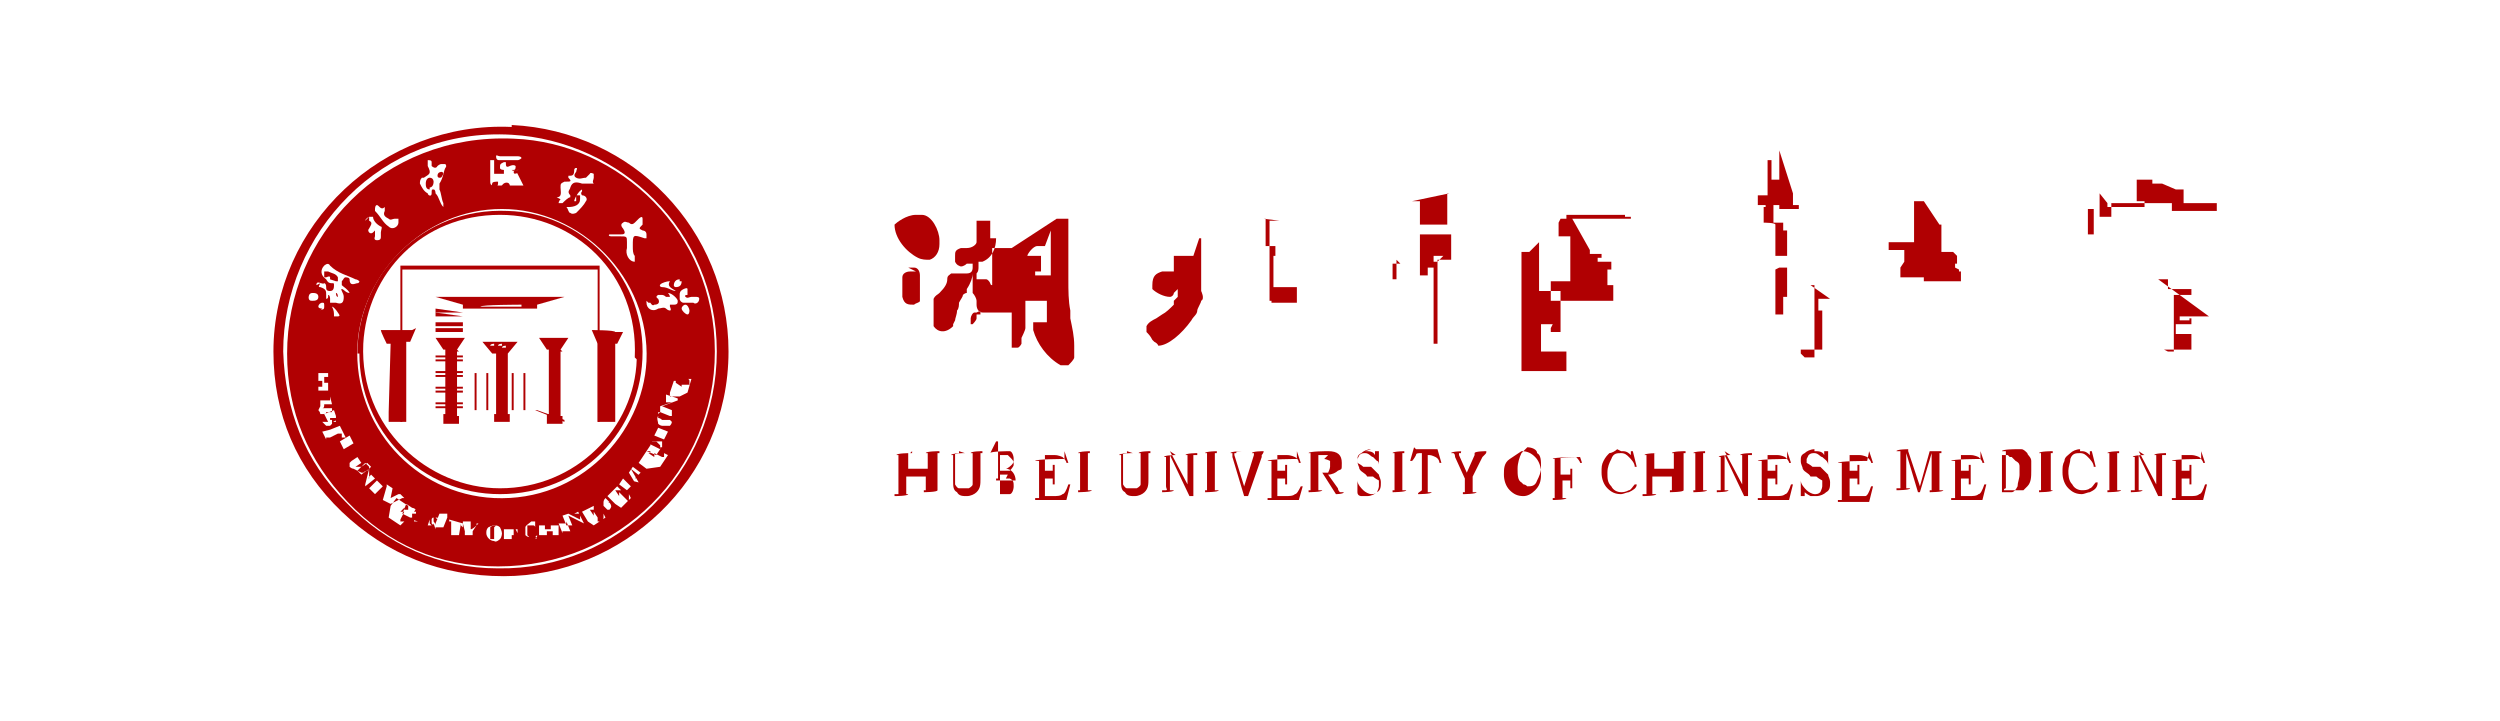 <?xml version="1.0" encoding="UTF-8"?>
<svg xmlns="http://www.w3.org/2000/svg" version="1.1" viewBox="0 0 128 36.9">
  <defs>
    <style>
      .cls-1 {
        fill-rule: evenodd;
      }

      .cls-1, .cls-2 {
        fill: #b00002;
      }
    </style>
  </defs>
  <!-- Generator: Adobe Illustrator 28.7.1, SVG Export Plug-In . SVG Version: 1.2.0 Build 142)  -->
  <g>
    <g id="_图层_1" data-name="图层_1">
      <g>
        <path class="cls-2" d="M20.5,13.6v8h10.2v-8h-10.2ZM30.6,21.6h-10v-7.8h10v7.8Z"/>
        <path class="cls-2" d="M20.6,14h10c0,0-10,0-10,0h0c0,0,0,0,0,0ZM20.6,13.9h10c0,0-10,0-10,0h0ZM20.6,14.9h10c0,0-10,0-10,0h0ZM20.6,14.8h10c0,0-10,0-10,0h0ZM20.6,15.9h1.7c0,0-1.7,0-1.7,0h0ZM20.6,15.7h1.7c0,0-1.7,0-1.7,0h0ZM20.6,16.6h1.7c0,0-1.7,0-1.7,0h0ZM20.6,16.5h1.7c0,0-1.7,0-1.7,0h0ZM20.6,17.5h1.7c0,0-1.7,0-1.7,0h0ZM20.6,17.3h1.7c0,0-1.7,0-1.7,0h0ZM20.6,18.3h1.7c0,0-1.7,0-1.7,0h0ZM20.6,18.2h1.7c0,0-1.7,0-1.7,0h0ZM20.6,19.1h1.7c0,0-1.7,0-1.7,0h0ZM20.6,19h1.7c0,0-1.7,0-1.7,0h0ZM20.6,19.9h1.7c0,0-1.7,0-1.7,0h0ZM20.6,19.8h1.7c0,0-1.7,0-1.7,0h0ZM20.6,20.8h1.7c0,0-1.7,0-1.7,0h0ZM20.6,20.6h1.7c0,0-1.7,0-1.7,0h0ZM28.9,15.9h1.7c0,0-1.7,0-1.7,0h0ZM28.9,15.7h1.7c0,0-1.7,0-1.7,0h0ZM28.9,16.6h1.7c0,0-1.7,0-1.7,0h0ZM28.9,16.5h1.7c0,0-1.7,0-1.7,0h0ZM28.9,17.5h1.7c0,0-1.7,0-1.7,0h0ZM28.9,17.3h1.7c0,0-1.7,0-1.7,0h0ZM28.9,18.3h1.7c0,0-1.7,0-1.7,0h0ZM28.9,18.2h1.7c0,0-1.7,0-1.7,0h0ZM28.9,19.1h1.7c0,0-1.7,0-1.7,0h0ZM28.9,19h1.7c0,0-1.7,0-1.7,0h0ZM28.9,19.9h1.7c0,0-1.7,0-1.7,0h0ZM28.9,19.8h1.7c0,0-1.7,0-1.7,0h0ZM28.9,20.8h1.7c0,0-1.7,0-1.7,0h0ZM28.9,20.6h1.7c0,0-1.7,0-1.7,0h0ZM22.3,15.2l1.4.4v.2h3.8v-.2l1.4-.4h-6.6,0ZM26.7,15.7h-2.1c0-.1,2.1-.1,2.1-.1h0ZM22.3,16l1.4.2h0c0,0-1.4,0-1.4,0,0,0,0,0,0,0Z"/>
        <path class="cls-2" d="M22.3,15.8l1.4.2h0c0,0-1.4,0-1.4,0h0c0,0,0,0,0,0ZM22.3,16.8h1.4c0,0,0,.2,0,.2h-1.4c0,0,0-.2,0-.2h0ZM22.3,16.5h1.4c0,0,0,.2,0,.2h-1.4c0,0,0-.2,0-.2h0ZM22.3,18.4h1.4c0,0,0,.1,0,.1h-1.4c0,0,0-.1,0-.1ZM22.3,18.2h1.4c0,0,0,.1,0,.1h-1.4c0,0,0-.1,0-.1ZM22.3,19.2h1.4c0,0,0,.1,0,.1h-1.4c0,0,0-.1,0-.1ZM22.3,19h1.4c0,0,0,.1,0,.1h-1.4c0,0,0-.1,0-.1h0ZM22.3,20h1.4c0,0,0,.1,0,.1h-1.4c0,0,0-.1,0-.1h0ZM22.3,19.8h1.4c0,0,0,.1,0,.1h-1.4c0,0,0-.1,0-.1h0ZM22.3,20.8h1.4s0,.1,0,.1h-1.4s0-.1,0-.1ZM22.3,20.6h1.4c0,0,0,.1,0,.1h-1.4c0,0,0-.1,0-.1Z"/>
        <path class="cls-2" d="M22.3,15.2h0s0,6.4,0,6.4h0s0-6.4,0-6.4h0ZM28.9,15.2h0s0,6.4,0,6.4h0s0-6.4,0-6.4ZM23.7,15.6h0s0,5.5,0,5.5h0s0-5.5,0-5.5ZM27.5,15.6h0s0,5.4,0,5.4h0s0-5.4,0-5.4ZM22.6,15.3h0v6.1h0v-6.1ZM22.9,15.3h0v6h0v-6ZM23.2,15.4h0v5.8h0v-5.8ZM23.5,21.1h0s0-5.7,0-5.7h0v5.7Z"/>
        <path class="cls-2" d="M28.9,16.1l-1.4.2h0c0,0,1.4-.2,1.4-.2,0,0,0,0,0,0ZM28.9,15.8l-1.4.2h0c0,0,1.4-.2,1.4-.2h0c0,0,0,0,0,0ZM28.9,16.8h-1.4c0,0,0,0,0,0h1.4c0,0,0,0,0,0ZM28.9,16.6h-1.4c0,0,0,0,0,0h1.4c0,0,0,0,0,0ZM28.9,17.6h-1.4c0,0,0,0,0,0h1.4c0,0,0,0,0,0h0ZM28.9,17.4h-1.4c0,0,0,0,0,0h1.4c0,0,0,0,0,0h0ZM28.9,18.5h-1.4c0,0,0,0,0,0h1.4c0,0,0,0,0,0ZM28.9,18.2h-1.4c0,0,0,0,0,0h1.4c0,0,0,0,0,0ZM28.9,19.3h-1.4c0,0,0,0,0,0h1.4c0,0,0,0,0,0ZM28.9,19.1h-1.4c0,0,0,0,0,0h1.4c0,0,0,0,0,0ZM28.9,20.1h-1.4c0,0,0,0,0,0h1.4c0,0,0,0,0,0ZM28.9,19.9h-1.4c0,0,0,0,0,0h1.4c0,0,0,0,0,0ZM28.9,20.9h-1.4s0,0,0,0h1.4s0,0,0,0ZM28.9,20.6h-1.4c0,0,0,0,0,0h1.4c0,0,0,0,0,0Z"/>
        <path class="cls-2" d="M28.5,15.3h0v6.1h0v-6.1ZM28.2,15.3h0v6h0v-6ZM27.9,15.4h0v5.8h0v-5.8ZM27.7,15.4h0v5.7h0v-5.7ZM23.8,18.9h3.7c0,0-3.7,0-3.7,0h0ZM23.8,19.1h3.7c0,0-3.7,0-3.7,0h0ZM23.8,19.3h3.7c0,0-3.7,0-3.7,0h0ZM23.8,19.5h3.7c0,0-3.7,0-3.7,0h0ZM23.8,19.8h3.7c0,0-3.7,0-3.7,0h0ZM23.8,20.1h3.7c0,0-3.7,0-3.7,0h0ZM23.8,20.3h3.7c0,0-3.7,0-3.7,0h0ZM23.8,20.5h3.7c0,0-3.7,0-3.7,0h0ZM23.7,21h3.7c0,0-3.7,0-3.7,0h0Z"/>
        <path class="cls-2" d="M23.5,21.1h4.3c0,0-4.3,0-4.3,0h0ZM23.1,21.3h4.9c0,0-4.9,0-4.9,0h0ZM23.1,21.4h4.9c0,0-4.9,0-4.9,0h0c0,0,0,0,0,0ZM24.3,19.1h.1v1.9h-.1v-1.9ZM24.9,19.1h.1v1.9h-.1v-1.9ZM26.2,19.1h.1v1.9h-.1v-1.9ZM26.8,19.1h.1v1.9h-.1v-1.9ZM21.1,16.9h-1.6c0,.1.3.7.3.7h.2c0,0-.1,3.5-.1,3.5h0s0,.4,0,.4h0s0,.1,0,.1h.9c0,0,0-.1,0-.1v-.4h0s0-3.6,0-3.6h.2s.3-.7.3-.7ZM21,17.2h-.1c0,0,.1,0,.1,0h0c0,0,0,0,0,0h0ZM20.7,17h.1c0,0-.1,0-.1,0h0ZM20.6,17.2h.1c0,0-.1,0-.1,0h0ZM20.6,17.4h-.1c0,0,.1,0,.1,0h0c0,0,0,0,0,0ZM20.4,17h.1c0,0-.1,0-.1,0h0ZM20.3,17.2h.1c0,0-.1,0-.1,0h0c0,0,0,0,0,0ZM20.3,17.4h.1c0,0-.1,0-.1,0h0c0,0,0,0,0,0ZM20.3,17.4h-.1c0,0,.1,0,.1,0h0c0,0,0,0,0,0ZM20.2,17h.1c0,0-.1,0-.1,0h0ZM20.1,17.2h.1c0,0-.1,0-.1,0h0ZM20.7,17.5h-.1c0,0,.1,0,.1,0h0c0,0,0,0,0,0ZM20.9,17.4h-.1c0,0,.1,0,.1,0h0c0,0,0,0,0,0ZM30.4,17.6h.2s0,3.5,0,3.5h0v.4h0s0,.1,0,.1h.9c0,0,0-.1,0-.1v-.4s0,0,0,0v-3.5c-.1,0,.1,0,.1,0l.3-.6h-.4c0-.1-1.2-.1-1.2-.1l.3.7h0ZM30.3,17.2h.1c0,0-.1,0-.1,0h0c0,0,0,0,0,0ZM30.6,17.1h-.1c0,0,.1,0,.1,0h0c0,0,0,0,0,0ZM30.7,17.2h-.1c0,0,.1,0,.1,0h0c0,0,0,0,0,0ZM30.7,17.3h.1c0,0-.1,0-.1,0h0c0,0,0,0,0,0ZM30.8,17.1h-.1c0,0,.1,0,.1,0h0c0,0,0,0,0,0ZM30.9,17.2h-.1c0,0,.1,0,.1,0h0c0,0,0,0,0,0ZM30.9,17.5h-.1c0,0,.1,0,.1,0h0c0,0,0,0,0,0ZM31,17.3h.1c0,0-.1,0-.1,0h0ZM31.1,17.1h-.1c0,0,.1,0,.1,0h0c0,0,0,0,0,0ZM31.2,17.2h-.1c0,0,.1,0,.1,0h0ZM30.5,17.4h.1c0,0-.1,0-.1,0h0c0,0,0,0,0,0ZM30.4,17.3h.1c0,0-.1,0-.1,0h0c0,0,0,0,0,0Z"/>
        <path class="cls-2" d="M23.4,17.9l.4-.6h-1.5s.4.6.4.6h.1s0,3.3,0,3.3h-.1s0,.5,0,.5h.8v-.4s-.1,0-.1,0v-3.3h.1s0,0,0,0ZM23.2,17.4h.2c0,0-.2,0-.2,0h0c0,0,0,0,0,0ZM22.7,17.8h-.2c0,0,.2,0,.2,0h0ZM22.7,17.4h-.2c0,0,.2,0,.2,0h0ZM22.9,17.6h-.2c0,0,.2,0,.2,0h0ZM23,17.8h-.2c0,0,.2,0,.2,0h0ZM23,17.4h-.2c0,0,.2,0,.2,0h0ZM23.2,17.6h-.2c0,0,.2,0,.2,0h0ZM23.2,17.8h0c0,0,.2,0,.2,0h0c0,0-.2,0-.2,0ZM28.7,17.9l.4-.6h-1.5s.4.6.4.6h.1s0,3.3,0,3.3h-.1s0,.5,0,.5h.8v-.4s-.1,0-.1,0v-3.3h.1s0,0,0,0ZM28.6,17.4h.2c0,0-.2,0-.2,0h0ZM28,17.8h-.2c0,0,.2,0,.2,0h0ZM28,17.4h-.2c0,0,.2,0,.2,0h0ZM28.2,17.6h-.2c0,0,.2,0,.2,0h0ZM28.4,17.8h-.2c0,0,.2,0,.2,0h0ZM28.4,17.4h-.2c0,0,.2,0,.2,0h0ZM28.6,17.6h-.2c0,0,.2,0,.2,0h0c0,0,0,0,0,0ZM28.6,17.8h0c0,0,.2,0,.2,0h0c0,0-.2,0-.2,0ZM26,18.1l.5-.6h-1.8l.5.6h.2s0,3.1,0,3.1h-.1s0,.4,0,.4h.8v-.4s-.1,0-.1,0v-3.1h.1,0ZM26.1,18h-.1c0,0,.2,0,.2,0,0,0,0,0,0,0ZM26.2,17.6h.2,0c0,0-.1,0-.1,0h0ZM26.3,17.7h0c0,0-.1,0-.1,0h0c0,0,.2,0,.2,0ZM24.8,17.6h.2c0,0-.1,0-.1,0h0ZM24.9,17.7h.2c0,0-.1,0-.1,0h0ZM25.2,18h-.2c0,0,.2,0,.2,0h0ZM25.3,17.7h-.2c0-.1.2-.1.2-.1h0ZM25.3,17.8h0c0-.1.2-.1.2-.1h0c0,0-.2,0-.2,0h0ZM25.7,18h-.2c0,0,.2,0,.2,0h0ZM25.7,17.7h-.2c0-.1.2-.1.2-.1h0ZM25.9,17.8h-.2c0-.1.2-.1.2-.1h0ZM25.8,17.7h0c0-.1.2-.1.2-.1h0c0,0-.2,0-.2,0h0Z"/>
        <path class="cls-2" d="M22.4,21.6l1.4-.5h0c0,0-1.4.5-1.4.5,0,0,0,0,0,0ZM28.9,21.6l-1.5-.6h.1s1.4.5,1.4.5h0ZM17.1,21.5s0,0,0-.1h-.2c0,0,0,.1,0,.1,0,0,0,0,0,0,0,0,0,0,0,0,0,0,0,0,0,0,0,0,0,0,0,0,0,0,0,0,0,0,0,0,0,0,0,0,0,0,0,0,0,0h0Z"/>
        <path class="cls-2" d="M18.4,18.1c0,4,3.2,7.2,7.2,7.2,4.1,0,7.3-3.2,7.3-7.3,0-4-3.2-7.1-6.9-7.2-4.4-.2-7.7,3.3-7.7,7.3h0ZM32.6,18.4c-.1,3.5-3.1,6.6-7,6.6-3.7,0-7.2-3.1-7-7.4.2-3.6,3-6.6,7-6.6,3.8,0,7.1,3,6.9,7.3ZM21.5,26s0,0-.1-.1h0s-.2.3-.2.3h0s0,0,.1,0c0,0,0,0,0,0,0,0,0,0,0,0,0,0,0-.1,0-.1ZM25.4,26.9s0,0-.1,0c0,0-.1,0-.2.1,0,0,0,.2,0,.3,0,.1,0,.2,0,.3,0,0,0,0,.1,0,0,0,0,0,.1,0,0,0,0,0,0-.1,0,0,0-.1,0-.2,0,0,0-.2,0-.2,0,0,0,0,0-.1h0ZM25.6,9.7c.1,0,.3,0,.5,0,.1,0,.1-.1,0-.2,0-.2-.3-.2-.4,0,0,0-.1.1-.2.1-.1,0,0-.1,0-.2,0,0,0-.1,0-.1-.1,0-.3,0-.3.1-.1.3,0,.4.3.4h0ZM17.3,15.2c0,0,.1,0,0,0,0,0,0-.2-.1-.2,0,0,0,0,0,0,0,0,0,.2.1.2h0ZM33.5,22.6c0,0-.2,0-.2,0,0,0,0,0-.1,0,0,0,0,0,0,.1l.6.3s0,0,0,0c0,0,0,0,0,0,0,0,0-.1,0-.2,0,0-.1-.1-.2-.2ZM22.5,9.1c.1,0,.1,0,.2-.2,0,0,0-.1-.1-.1,0,0-.2,0-.2.2,0,0,0,.1.1.1ZM22,9.6c.1,0,.2-.1.2-.3,0,0,0-.2-.2-.2-.1,0-.2.1-.2.3,0,.1,0,.3.2.3ZM17.2,14.4s0,0,.1,0c0,0,0-.1,0-.2-.1-.2-.3-.2-.5-.3-.1,0-.2,0-.2,0,0,.1,0,.2,0,.3,0,0,0,0,.1,0,0,0,.2-.1.2,0,0,0,0,.1,0,.1ZM17.3,21.5s0,0,0,0c0,0,0,0,0,0,0,0,0,0,0,0,0,0,0,0,0-.1h-.3c0,.2,0,.2,0,.2,0,0,0,0,0,0Z"/>
        <path class="cls-2" d="M26.3,7.1c-6.7-.3-11.6,5-11.6,11,0,3,1.1,5.5,3.1,7.6,2.1,2.2,4.7,3.3,7.7,3.3,6.2,0,11.1-4.9,11.1-11,0-6.1-4.9-10.7-10.3-10.9ZM34.8,14.4c0,0,.1,0,.1,0,0,.2-.1.3-.3.3,0,0-.1,0-.1-.1,0,0,0-.3.3-.3ZM33.9,14.5c0,0,.2-.1.4-.1,0,0,.1,0,0,0-.2.3.2.4.3.5h0c-.2,0-.4-.2-.7-.2-.1,0-.2-.1,0-.2ZM33.2,15.5c0,0,0,0,.1,0,0,0,.1.2.2.1.2,0,.3-.1.2-.3,0,0-.2-.1,0-.2,0,0,.2,0,.2,0,0,0,.1,0,.2.1,0,0,.2,0,.2,0,0,0,0-.1-.1-.2,0,0,0,0,0,0,.2,0,.5.3.5.4,0,.1,0,.2-.2.2,0,0-.1,0-.2,0,0,0,0,0,0,.1,0,0,.1.2,0,.2,0,0-.1,0-.2-.1-.1-.1-.3,0-.4,0-.3.2-.6,0-.6-.3,0,0,0-.1,0-.1ZM31.2,12c0,0,.1,0,.2,0,.1,0,.3,0,.4,0,.1,0,.3,0,.1-.3,0,0-.2-.2,0-.3.1-.1.2,0,.3,0,.1.1.2.1.3,0,0,0,.1-.1.2-.2,0,0,.2-.2.2,0,0,0,0,.2,0,.3-.2.2-.2.2,0,.3,0,0,.2,0,.2.2,0,0,0,.1,0,.2,0,0,0,0-.1,0-.6-.2-.6-.2-.6.4,0,.2,0,.4.1.5,0,0,0,.2,0,.3-.3,0-.5-.4-.4-.7,0,0,0-.2,0-.3,0-.3,0-.3-.4-.3-.1,0-.3,0-.4,0,0,0-.2,0-.1-.1ZM33.1,18.5c-.2,3.7-3.4,7.2-7.8,7-4.1-.2-7.2-3.7-7-7.8,0,0,0,0,0,0,.2-3.7,3.4-7,7.4-7,4,0,7.6,3.5,7.4,7.8h0ZM29.7,10c0,0-.1,0-.2,0,0,0,0,.1,0,.1,0,.1,0,.2,0,.2,0,0-.1,0-.1,0,0-.1.2-.5.4-.6,0,0,0,0,0,0,0,0,0,.1,0,.1-.1.1,0,.2,0,.2.2,0,.3.2.2.3-.1.2-.3.4-.5.6,0,0-.2.1-.3,0-.1,0-.1-.2-.2-.3,0,0,0,0,.1,0,.3,0,.6-.1.6-.4,0,0,0-.1,0-.2h0ZM28.5,10.1c.3,0,.2-.3.2-.5,0-.2,0-.2.2-.3,0,0,0,0,.1,0,.2,0,.3,0,.1-.2,0,0,0,0,0-.1.2,0,.3,0,.3-.3,0,0,0-.1.1-.1.1,0,0,.1,0,.2,0,0-.2.2,0,.3.2.1.3,0,.5,0,0,0,.1-.1.2-.2,0,0,0-.1.2,0,0,0,0,.1,0,.2,0,.1-.1.2,0,.3,0,0,0,0,0,0-.2,0-.4,0-.6,0-.3-.1-.5-.1-.6.2,0,.1-.2.2,0,.4,0,0,0,0,0,.1-.1,0-.3.2-.4.3,0,0-.2,0-.2,0,0,0,0-.1.1-.2h0ZM25.4,8c0-.1.1,0,.2,0,.2,0,.4,0,.7,0,0,0,.1,0,.2,0,0,0,.2,0,.2.1,0,0-.1.1-.2.1-.2,0-.5,0-.7,0h-.2c-.1,0-.2,0-.2-.2ZM25.1,8.2c0,0,.1,0,.2,0,0,.1,0,.3,0,.4,0,0,0,.2,0,.3.1,0,.3,0,.5,0,0,0,0-.2,0-.2,0,0-.2,0-.2-.1,0-.2,0-.2.2-.3,0,0,0,0,.1,0,0,.2,0,.3.2.2,0,0,0,0,0,0,0,0,.2-.1.3,0,0,.1,0,.2-.1.2,0,0,0,0-.1,0,.1.1.2,0,.3,0,0,0,0,0,.1,0,0,0,0,0,0,0,0,0,0,0,0,0,0,0-.3,0-.3.1,0,.2.2,0,.2.1.1.2.2.4.3.6,0,0-.1,0-.2,0-.4,0-.8,0-1.3,0-.1,0-.2,0-.2-.2,0-.3,0-.7,0-1,0-.1,0-.2,0-.4,0,0,0-.1,0-.1h0ZM21.7,9.1c.3-.2.4-.2.2-.6,0-.1,0-.2,0-.3.1,0,.2,0,.2.1,0,0,0,.1,0,.2,0,0,.2.2.3,0,0,0,.1-.1.2-.1,0,0,.1,0,.2,0,0,0,.1.1,0,.2-.1.2-.1.5-.3.8,0,.1,0,.2,0,.3.1.2.1.5.2.7,0,0,0,.1,0,.2-.2-.2-.2-.5-.4-.7,0,0,0-.2-.1-.2-.1,0-.1,0-.1.2,0,.2-.2.1-.2,0-.2-.1-.3-.3-.4-.5,0-.1,0-.2.1-.3ZM19.3,10.5c.1,0,.2.3.4.1,0,0,0,.1,0,.2-.1.2,0,.3.2.4.1.1.2,0,.3,0,0,0,.1,0,.2,0,0,0,0,.1,0,.2,0,.2-.3.4-.5.2-.3-.2-.4-.5-.7-.8,0,0,0,0,0-.1,0,0,0-.2.1-.2ZM18.7,11.3c0,0,0-.1.2-.2,0,0,.1,0,.2,0,0,.2.2.4.4.5.1,0,0,.2,0,.3v.2c0,.1,0,.2-.2.2-.2,0-.1-.2-.1-.2,0,0,0,0,0-.1,0,0,0-.2,0-.2,0,0,0,0-.1.1,0,0-.1.1-.2,0,0,0-.1-.1,0-.2.1-.2.2-.3,0-.4,0,0,0-.1,0-.2h0ZM16.2,14.6c0-.3.3,0,.4-.1,0,0,.1,0,.1.2,0,.1,0,.2.2.2.2,0,.2-.2.2-.3,0-.1,0-.1-.1-.1-.1,0-.2,0-.3-.2-.3-.2-.3-.5-.1-.7,0,0,.2-.2.3,0,.4.4.9.5,1.3.7,0,0,.1,0,.2.1,0,0,0,.1-.1.1-.1,0-.4.2-.4-.2,0,0,0-.1-.2-.1-.1,0-.1.1-.2.2,0,0,0,.2,0,.2.1.1.3.2.4.4-.2,0-.3-.2-.4-.2-.1,0,.1.2.1.4,0,.3-.1.4-.4.3-.1,0-.2,0-.3,0,0,0,0-.1,0-.2,0,0,0-.2-.1-.2,0,0,0,0,0,.1,0,0,0,.1-.1.1,0,0,0-.1,0-.2,0-.2,0-.3-.3-.4-.1,0-.1,0,0-.2ZM17.4,16.1c0,0,0,.1-.1.1,0,0-.2,0-.2,0,0-.2,0-.3-.1-.5,0,0,0,0,0,0,.1,0,.4.4.4.5ZM16.5,15.8c0,0-.2,0-.2-.1,0-.1.1-.2.2-.2.1,0,.1,0,.1.2,0,.2-.1.1-.2.2h0ZM15.8,15.3c0-.1,0-.3.2-.3.1,0,.3,0,.3.2,0,.2-.2.2-.3.2-.1,0-.2,0-.2-.2ZM16.3,20.2s0,0,0,0c0,0,0,0,0,0h0s0,0,0,0v-.4c-.1,0,0,0,0,0h0s0,0,0,0c0,0,0,0,0,0,0,0,0,0,0,0h.2c0,0,0-.3,0-.3h-.2c0,0,0,0,0,0,0,0,0,0,0,0,0,0,0,0,0,0h0s0,0,0,0v-.4c-.1,0,0,0,0,0h0s0,0,0,0c0,0,0,0,0,0,0,0,0,0,0,0h.5c0-.1,0-.1,0-.2,0,0,0,0,0,0,0,0,0,0,0,0h0s0,0,0,0v.4c.1,0,0,0,0,0h0s0,0,0,0c0,0,0,0,0,0,0,0,0,0,0,0h-.2c0,0,0,.3,0,.3h.2c0,0,0,0,0,0,0,0,0,0,0,0,0,0,0,0,0,0h0s0,0,0,0v.4c.1,0,0,0,0,0h0s0,0,0,0c0,0,0,0,0,0,0,0,0,0,0,0h-.5c0,.1,0,.1,0,.2h0ZM16.4,20.8c0,0,0-.1,0-.2,0,0,0,0,0-.1,0,0,0,0,.1,0h.4c0-.1,0-.1,0-.2,0,0,0,0,0,0,0,0,0,0,0,0h0s.1.4.1.4h0s0,0,0,0c0,0,0,0,0,0,0,0,0,0,0,0,0,0,0,0,0,0h-.4c0,.1,0,.2-.1.2,0,0,0,0,0,0,0,0,0,0,0,0,0,0,0,0,0,0,0,0,0,0,0,0,0,0,.1,0,.2,0h.3c0-.1,0-.1,0-.1,0,0,0,0,0,0,0,0,0,0,0,0h0s0,.3,0,.3h0s0,0,0,0c0,0,0,0,0,0,0,0,0,0,0,0,0,0,0,0,0,0h-.3c0,.1-.1.1-.2.1,0,0,0,0-.1,0,0,0,0-.1-.1-.2ZM16.8,21.6l-.2-.4h0s0,0,0,0c0,0,0,0,0,0,0,0,0,0,0,0l.5-.2s0,0,0,0c0,0,0,0,0,0,0,0,0,0,0,0h0s.1.3.1.3c0,0,0,.2,0,.2,0,0,0,0,0,.1,0,0,0,0,0,0,0,0,0,0-.1,0,0,0,0,0-.1-.1,0,0,0,.1,0,.2,0,0,0,0-.1.1,0,0-.1,0-.2,0,0,0-.1-.1-.2-.2h0ZM16.9,22h0s0,0,0,0c0,0,0,0,0,0,0,0,0,0,0,0,0,0,0,0,0,0l.5-.2s0,0,0,0c0,0,0,0,0,0,0,0,0,0,0,0h0s0,0,0,0l.3.6h-.2c0,.1,0,0,0,0,0,0,0,0,0,0,0,0,0,0,0-.1,0,0,0,0,0-.1h0c0,0-.3,0-.3,0h0c0,0,0,0,0,0,0,0,0,0,.1,0h0s-.4.2-.4.2h0s0,0,0,0c0,0,0,0,0,0,0,0,0,0,0,0h-.2c0,.1,0,.1,0,.1,0,0,0,0,0,0,0,0,0,0,0,0h0c0,.1,0,.2.1.2,0,0,.1,0,.2,0h0s-.2,0-.2,0c0,0-.3-.6-.3-.6ZM17.6,23s0,0,0,0c0,0,0,0,0,0,0,0,0,0,0,0h0s0,0,0,0l-.2-.4h0s0,0,0,0c0,0,0,0,0,0,0,0,0,0,0,0,0,0,0,0,0,0l.5-.3s0,0,0,0c0,0,0,0,0,0,0,0,0,0,0,0h0s0,0,0,0l.2.4h0s0,0,0,0c0,0,0,0,0,0,0,0,0,0,0,0,0,0,0,0,0,0,0,0-.5.3-.5.3ZM18.1,24c0,0-.1,0-.2-.1,0,0,0,0,0-.1,0,0,0-.1,0-.1,0,0,0,0,.1-.1l.3-.2s0,0,0,0c0,0,0,0,0,0,0,0,0,0,0,0h0s.2.3.2.3h0s0,0,0,0c0,0,0,0,0,0,0,0,0,0,0,0,0,0,0,0,0,0l-.3.2s0,0-.1,0c0,0,0,0,0,0,0,0,0,0,0,0,0,0,.1,0,.2,0,0,0,.1,0,.2,0l.3-.2s0,0,0,0c0,0,0,0,0,0,0,0,0,0,0,0h0s.2.2.2.2h0s0,0,0,0c0,0,0,0,0,0,0,0,0,0,0,0,0,0,0,0,0,0l-.2.2c0,0-.1,0-.2.1,0,0-.1,0-.1,0h0ZM18.7,24.8l.2-.8-.4.3s0,0,0,0c0,0,0,0,0,0h0s0,0,0,0l-.2-.2h0s0,0,0,0c0,0,0,0,0,0l.4-.4h0s0,0,0,0c0,0,0,0,0,0h0s.2.2.2.2v.6c-.1,0,.1-.2.1-.2,0,0,0,0,0,0,0,0,0,0,0,0h0s.2.2.2.2h0s0,0,0,0c0,0,0,0,0,0,0,0,0,0,0,0l-.5.4h0s0,0,0,0ZM19.2,25.3l-.3-.3h0s0,0,0,0c0,0,0,0,0,0,0,0,0,0,0,0,0,0,0,0,0,0l.4-.4s0,0,0,0c0,0,0,0,0,0,0,0,0,0,0,0h0s0,0,0,0l.3.3h0s0,0,0,0c0,0,0,0,0,0,0,0,0,0,0,0,0,0,0,0,0,0l-.4.4s0,0,0,0c0,0,0,0,0,0,0,0,0,0,0,0h0s0,0,0,0h0ZM19.6,25.6l.2-.7s0,0,0-.1c0,0,0,0,0,0h0s.3.2.3.2h0s0,0,0,0c0,0,0,0,0,0,0,0,0,0,0,0,0,0,0,0,0,0h0c0,0-.1.5-.1.5l.4-.2s0,0,.1,0c0,0,0,0,0,0,0,0,0,0,0,0h0s.2.2.2.2h0s0,0,0,0c0,0-.1,0-.1,0l-.6.3h0s0,0,0,0ZM20,25.9h0s0,0,0,0c0,0,0,0,0,0,0,0,0,0,0,0,0,0,0,0,0,0l.3-.4s0,0,0,0c0,0,0,0,0,0,0,0,0,0,0,0h0s0,0,0,0l.6.4v.2c-.1,0-.2,0-.2,0,0,0,0,0,0-.1,0,0,0,0,0,0,0,0,0,0,0,0h0s-.2.2-.2.2h0s0,0,.1,0c0,0,0,0,.1,0h0s-.2.4-.2.4h0s0,0,0-.1c0,0,0,0,0,0,0,0,0,0,0,0v.2c-.1,0-.2,0-.2,0,0,0,0,0,0,0,0,0,0,0,0,0h0c0,0,.1,0,.2,0,0,0,.1,0,.2,0h0s-.2.2-.2.2l-.6-.4ZM21.4,26.7s0,0,0,0c0,0,0,0,0,0h0s-.2,0-.2,0v-.4c0,0-.1,0-.1,0v.2c-.1,0-.1,0-.1,0,0,0,0,0,0,0,0,0,0,0,0,0h0s-.4-.2-.4-.2h0s0,0,0,0c0,0,0,0,0,0,0,0,0,0,0,0l.2-.5s0,0,0,0c0,0,0,0,0,0,0,0,0,0,0,0h0s.3.2.3.2c0,0,.1,0,.2.1,0,0,0,0,0,.1,0,0,0,0,0,.1,0,0,0,0-.1,0,0,0,0,0-.1,0v.3s0,0,0,0ZM22.2,26.8c0,0,0,.1-.1.1,0,0-.1,0-.2,0,0,0,0,0,0,0,0,0,0,0,0,0,0,0,0,0,0,0,0,0,0,0,0,0,0,0,0,0,0,0h0s.1-.3.1-.3h0c0,0,0,.2,0,.2,0,0,0,0,.1.1,0,0,0,0,.1,0,0,0,0,0,0,0,0,0,0,0,0,0,0,0,0,0,0,0,0,0,0,0,0,0,0,0,0,0-.1-.1,0,0,0,0,0-.1,0,0,0,0,0-.1,0,0,0-.1.1-.1,0,0,.1,0,.2,0,0,0,0,0,0,0,0,0,0,0,0,0,0,0,0,0,0,0,0,0,0,0,0,0,0,0,0,0,0,0h0s0,.3,0,.3h0c0,0,0-.1,0-.2,0,0,0,0-.1-.1,0,0,0,0-.1,0,0,0,0,0,0,.1,0,0,0,0,0,0,0,0,0,0,0,.1,0,0,.1.1.1.2,0,0,0,.1,0,.2h0ZM22.9,26.5h0s0,0,0,0c0,0,0,0,0,0,0,0,0,0,0,0l-.2.5s0,0,0,0c0,0,0,0,0,0,0,0,0,0,0,0h0s0,0,0,0h-.4c0-.1,0-.2,0-.2h0s0,0,0,0c0,0,0,0,0,0,0,0,0,0,0,0l.2-.5s0,0,0,0c0,0,0,0,0,0,0,0,0,0,0,0h0s0,0,0,0h.4c0,.1,0,.1,0,.2ZM23.6,26.9h0s0,0,0-.1c0,0,0,0,0,0,0,0,0,0,0,0h0s-.1.6-.1.6c0,0,0,0,0,0,0,0,0,0,0,0,0,0,0,0,0,0h0s0,0,0,0h-.4c0,0,0-.1,0-.1h0s0,0,0,0c0,0,0,0,0,0,0,0,0,0,0,0v-.6c.1,0,0,0,0,0,0,0,0,0-.1,0,0,0,0,0,0,.1h0s0-.2,0-.2l.7.2v.2c0,0,0,0,0,0ZM24.5,26.8s0,0,0,0c0,0,0,0-.1.1l-.2.3v.2s0,0,0,0c0,0,0,0,0,0,0,0,0,0,0,0h0s0,0,0,0h-.4c0,0,0,0,0,0h0s0,0,0,0c0,0,0,0,0,0,0,0,0,0,0,0v-.2s-.1-.4-.1-.4c0,0,0,0,0-.1,0,0,0,0,0,0h0s.4,0,.4,0h0s0,0,0,0c0,0,0,0,0,0,0,0,0,0,0,0,0,0,0,0,0,.1v.3c.1,0,.3-.2.3-.2,0,0,0,0,0-.1,0,0,0,0,0,0,0,0,0,0,0,0h0s.2,0,.2,0h0s0,0,0,0ZM25.7,27.3c0,0,0,.2-.1.3,0,0-.2.2-.3.1-.2,0-.4-.2-.4-.4,0,0,0,0,0,0,0-.1,0-.2.1-.3,0,0,.2-.1.3-.1.1,0,.2,0,.3.1,0,0,.1.2.1.3h0ZM26.4,27.1s0,0,0-.1c0,0,0,0,0,0,0,0,0,0-.1,0h0v.3h0s0,0,0,0c0,0,0,0,0,0,0,0,0,0,0-.1h0v.4h0c0,0,0-.1,0-.2,0,0,0,0-.1,0h0v.2s0,0,0,0c0,0,0,0,0,0,0,0,0,0,0,0h0s-.4,0-.4,0h0s0,0,0,0c0,0,0,0,0,0,0,0,0,0,0,0,0,0,0,0,0,0v-.5s0,0,0,0c0,0,0,0,0,0,0,0,0,0,0,0h0s.7,0,.7,0v.2h0,0ZM27.5,27.5c0,0-.1,0-.2,0,0,0-.2,0-.2,0,0,0-.1,0-.2-.1,0,0,0-.1,0-.2,0,0,0-.2,0-.2,0-.1.2-.2.3-.3,0,0,.1,0,.2,0,0,0,0,0,0,0,0,0,0,0,0,0,0,0,0,0,0,0h0s0,.3,0,.3h0c0,0,0-.1-.1-.1,0,0-.2,0-.3,0,0,0,0,0,0,.1,0,0,0,.1,0,.2,0,0,0,.1,0,.2,0,0,0,0,.1.1,0,0,0,0,.2,0,0,0,0,0,.1,0,0,0,0,0,.1-.1h0c0,.1,0,.2-.1.2h0ZM28.3,27.4h0s0,0,0,0c0,0,0,0,0,0,0,0,0,0,0,0,0,0,0,0,0,0v-.2c0,0-.3,0-.3,0v.2c0,0,0,0,0,0,0,0,0,0,0,0,0,0,0,0,0,0h0s0,0,0,0h-.4c0,0,0,0,0,0h0s0,0,0,0c0,0,0,0,0,0,0,0,0,0,0,0v-.5c-.1,0-.1,0-.1,0,0,0,0,0,0,0,0,0,0,0,0,0h0s0,0,0,0h.4c0,0,0,0,0,0h0s0,0,0,0c0,0,0,0,0,0,0,0,0,0,0,0v.2c0,0,.3,0,.3,0v-.2c0,0,0,0,0,0,0,0,0,0,0,0,0,0,0,0,0,0h0s0,0,0,0h.4c0,0,0,0,0,0h0s0,0,0,0c0,0,0,0,0,0,0,0,0,0,0,0v.5c.1,0,.1,0,.1,0,0,0,0,0,0,0,0,0,0,0,0,0h0s0,0,0,0c0,0-.4,0-.4,0ZM28.8,27.3h0s0,0,0,0c0,0,0,0,0,0,0,0,0,0,0,0,0,0,0,0,0,0l-.2-.5s0,0,0,0c0,0,0,0,0,0,0,0,0,0,0,0h0s0,0,0,0h.4c0-.1,0-.1,0-.1h0s0,0,0,0c0,0,0,0,0,0,0,0,0,0,0,0l.2.5s0,0,0,0c0,0,0,0,0,0,0,0,0,0,0,0h0s0,0,0,0h-.4c0,.1,0,.1,0,.1ZM29.9,26.8l-.8-.4.2.5s0,0,0,0c0,0,0,0,0,0h0s0,0,0,0h-.3c0,.1,0,0,0,0,0,0,0,0,0,0,0,0,0,0,0,0l-.2-.5h0s0,0,0,0c0,0,0,0,0,0h0s.3-.1.3-.1l.6.3v-.3c-.2,0-.2,0-.2,0,0,0,0,0-.1,0h0s.2-.1.2-.1h0s0,0,0,0c0,0,0,0,0,0,0,0,0,0,0,0l.3.6h0s0,0,0,0ZM30.1,26.7h0s0,0,0,0c0,0,0,0,0,0,0,0,0,0,0,0,0,0,0,0,0,0l-.3-.5s0,0,0,0c0,0,0,0,0,0,0,0,0,0,0,0h0s0,0,0,0l.6-.3v.2c.1,0,.1,0,.1,0,0,0,0,0-.1,0,0,0,0,0-.1,0,0,0,0,0-.1,0h0s.2.3.2.3h0s0,0,0-.1c0,0,0,0,0-.1h0s.2.3.2.3h0s0,0,0,0c0,0,0,0,0,0,0,0,0,0,0,0v.2c.1,0,.1,0,.2,0,0,0,0,0,0,0,0,0,0,0,0,0h0c0,0,.1-.1.1-.2,0,0,0-.1,0-.2h0s.1.2.1.2l-.6.4h0ZM31.3,25.9c0,0,0,.1-.1.2,0,0,0,0-.1,0,0,0,0,0,0,0,0,0,0,0,0,0,0,0,0,0,0,0h0s-.2-.2-.2-.2h0c0,0,.1,0,.2,0,0,0,.1,0,.2,0,0,0,0,0,0,0,0,0,0,0,0,0,0,0,0,0,0,0,0,0,0,0,0,0,0,0,0,0-.1,0,0,0-.1,0-.2,0,0,0,0,0-.1,0,0,0,0,0,0,0,0,0,0-.1,0-.2,0,0,0-.1.1-.2,0,0,0,0,0,0,0,0,0,0,0,0,0,0,0,0,0,0,0,0,0,0,0,0,0,0,0,0,0,0h0s.2.2.2.2h0s-.1,0-.2,0c0,0-.1,0-.2,0,0,0,0,0,0,0,0,0,0,0,0,0,0,0,0,0,0,0,0,0,0,0,0,0,0,0,0,0,.1,0,0,0,.2,0,.2,0,.1,0,.2.1.2.3,0,0,0,0,0,0h0ZM31.5,25.8h0s0,0,0,0c0,0,0,0,0,0,0,0,0,0,0,0,0,0,0,0,0,0l-.4-.4s0,0,0,0c0,0,0,0,0,0,0,0,0,0,0,0h0s0,0,0,0l.5-.5.2.2h0s0,0-.1,0c0,0,0,0-.1,0,0,0,0,0-.1,0h0c0,0,.2.3.2.3h0s0,0,0-.1c0,0,0,0,0-.1h0s.3.3.3.3h0s0,0,0,0c0,0,0,0,0,0,0,0,0,0,0,0l.2.2s0,0,0,0c0,0,0,0,0,0,0,0,0,0,0,0h0c0,0,0-.1,0-.2,0,0,0-.1,0-.2h0s.1.2.1.2l-.5.5h0ZM32.8,24.4h0s0,0,0,0c0,0,0,0,0,0,0,0,0,0,0,0,0,0,0,0,0,0l-.5-.4.4.7h0s-.8-.2-.8-.2l.4.4s0,0,0,0c0,0,0,0,0,0,0,0,0,0,0,0h0s-.2.2-.2.2h0s0,0,0,0c0,0,0,0,0,0,0,0,0,0,0,0,0,0,0,0,0,0,0,0,0,0,0,0l-.4-.3s0,0,0,0c0,0,0,0,0,0,0,0,0,0,0,0h0s0,0,0,0l.2-.3.6.2-.3-.5.2-.3h0s0,0,0,0c0,0,0,0,0,0,0,0,0,0,0,0,0,0,0,0,0,0l.4.3s0,0,0,0c0,0,0,0,0,0,0,0,0,0,0,0h0s0,0,0,0l-.3.3h0ZM33.1,24h0s0,0,0,0c0,0,0,0,0,0,0,0,0,0,0,0,0,0,0,0,0,0l-.4-.3s0,0,0,0c0,0,0,0,0,0,0,0,0,0,0,0h0s0,0,0,0l.4-.6h.2c0,.1,0,.1,0,.1,0,0,0,0-.1,0,0,0,0,0,0,0,0,0,0,0,0,0h0c0,0,.3.2.3.2h0c0,0,0,0,0-.1,0,0,0,0,0-.1h0s.4.2.4.2h0s0,0-.1,0c0,0,0,0,0,0,0,0,0,0,0,0h.2c0,.1,0,.2,0,.2,0,0,0,0,0,0,0,0,0,0,0,0h0c0,0,0-.2,0-.2,0,0,0-.1,0-.2h0s.2.1.2.1l-.4.6h0ZM33.8,22.9s0,0,0,.1l-.2.3h0s0,0,0,0c0,0,0,0,0,0,0,0,0,0,0,0,0,0,0,0,0,0l-.5-.2s0,0,0,0c0,0,0,0,0,0,0,0,0,0,0,0h0s0,0,0,0l.2-.3c0,0,0-.1.1-.2,0,0,.1,0,.2,0,0,0,.2,0,.2,0,0,0,0,0,.1,0,0,0,0,0,0,.1,0,0,0,0,0,.1,0,0,0,0,0,.1ZM34,22.5h0s0,0,0,0c0,0,0,0,0,0,0,0,0,0,0,0,0,0,0,0,0,0l-.5-.2s0,0,0,0c0,0,0,0,0,0,0,0,0,0,0,0h0s0,0,0,0l.2-.4h0s0,0,0,0c0,0,0,0,0,0,0,0,0,0,0,0,0,0,0,0,0,0l.5.2s0,0,0,0c0,0,0,0,0,0,0,0,0,0,0,0h0s0,0,0,0c0,0-.2.4-.2.4ZM34.4,21.6c0,0,0,.1-.1.2,0,0-.1,0-.2,0,0,0-.1,0-.2,0,0,0-.1,0-.2-.1,0-.1-.1-.3,0-.4,0,0,0-.1,0-.2,0,0,0,0,0,0,0,0,0,0,0,0,0,0,0,0,0,0h0s.3,0,.3,0h0c0,0-.1,0-.2,0,0,0,0,0-.1.1,0,0,0,0,0,.1,0,0,0,0,0,.1,0,0,.1,0,.2.1,0,0,.1,0,.2,0,0,0,.1,0,.2,0,0,0,0,0,0-.1,0,0,0,0,0-.1,0,0,0-.1,0-.2h0c0,0,0,.1,0,.2,0,0,0,.1,0,.2h0ZM34.7,20.5l-.8.3.5.2s0,0,0,0c0,0,0,0,0,0h0s0,0,0,0v.3c0,0-.1,0-.1,0,0,0,0,0,0,0,0,0,0,0,0,0l-.5-.2h0s0,0,0,0c0,0,0,0,0,0h0s0-.3,0-.3l.6-.2h-.3c0-.1,0-.1,0-.1,0,0,0,0,0,0h0s0-.3,0-.3h0s0,0,0,0c0,0,0,0,0,0,0,0,0,0,0,0l.6.2h0ZM34.8,20.3h0s0,0,0,0c0,0,0,0,0,0,0,0,0,0,0,0,0,0,0,0,0,0h-.5c0-.1,0-.2,0-.2,0,0,0,0,0,0,0,0,0,0,0,0h0s0,0,0,0l.2-.6h.2c0,0,0,0,0,0,0,0,0,0-.1,0,0,0,0,0,0,0,0,0,0,0,0,.1h0c0,0,.3.2.3.2h0c0,0,0-.1,0-.1,0,0,0,0-.1,0h0s.4,0,.4,0h0s0,0-.1,0c0,0,0,0,0,0,0,0,0,0,0,0h.2c0,0,0,0,0,0,0,0,0,0,0,0,0,0,0,0,0,0h0c0-.1,0-.2,0-.2,0,0,0-.1-.1-.1h0s.2,0,.2,0l-.2.7h0ZM35.2,16.1c-.1,0-.3-.2-.3-.3,0-.1.1-.2.2-.2.1,0,.2.2.2.3,0,0,0,.2-.1.2h0ZM35.4,15.5c-.1,0-.2,0-.4,0-.1,0-.2-.1-.2-.2,0,0,0,0,0-.2,0-.1,0-.2.2-.3,0,0,.2-.1.2,0,0,0,0,.2,0,.3,0,0-.2,0-.1.1s.2,0,.3,0c0,0,.1,0,.2,0,.1,0,.2,0,.2.1,0,.2-.2.3-.3.2Z"/>
        <path class="cls-2" d="M26.2,6.5c-6.6-.3-12.2,5-12.2,11.5,0,3.2,1.2,6,3.5,8.2,2.3,2.2,5.1,3.3,8.3,3.3,6,0,11.5-4.9,11.5-11.5,0-6.2-4.9-11.3-11.1-11.6ZM25.5,29.1c-3,0-5.7-1.2-7.8-3.4-2.1-2.1-3.1-4.7-3.2-7.7,0-6,5-11.5,11.7-11.1,5.5.3,10.5,4.9,10.5,11.1,0,6.1-5,11.2-11.2,11.1Z"/>
        <path class="cls-1" d="M77.9,23.1c.3,0,.5.1.7.3.2.2.3.5.3.8s0,.6-.3.9c-.2.2-.4.3-.6.3h0c-.3,0-.5-.1-.7-.3-.2-.2-.3-.5-.3-.8s0-.6.3-.8h0s0,0,0,0h0c0,0,0,0,0,0h0s0,0,0,0h0s0,0,0,0h0s0,0,0,0h0s0,0,0,0h0s0,0,0,0h0s0,0,0,0h0s0,0,0,0h0s0,0,0,0h0ZM49.1,23.1h0c0,.1,0,.1,0,.1,0,0-.1,0-.2,0,0,0,0,0,0,.2v1c0,.2,0,.3,0,.4,0,0,.1.2.2.2,0,0,.2,0,.2,0h0c0,0,.2,0,.3,0,0,0,.2-.1.2-.2,0,0,0-.2,0-.4v-1c0,0,0-.1,0-.2,0,0,0,0-.1,0h0c0-.1.6-.1.6-.1h0c0,.1,0,.1,0,.1,0,0-.1,0-.1,0,0,0,0,0,0,.2v1.1c0,.3,0,.5-.2.7-.1.1-.3.2-.5.2h0c-.2,0-.4,0-.5-.2-.2-.1-.2-.3-.2-.6v-1.1c0,0,0-.2,0-.2,0,0,0,0-.1,0h0c0-.1.7-.1.7-.1h0ZM57.7,23.1h0c0,.1,0,.1,0,.1,0,0-.1,0-.2,0,0,0,0,0,0,.2v1c0,.2,0,.3,0,.4,0,0,.1.2.2.2,0,0,.2,0,.2,0h0c0,0,.2,0,.3,0,0,0,.2-.1.2-.2,0,0,0-.2,0-.4v-1c0,0,0-.1,0-.2,0,0,0,0-.1,0h0c0-.1.6-.1.6-.1h0c0,.1,0,.1,0,.1,0,0-.1,0-.1,0,0,0,0,0,0,.2v1.1c0,.3,0,.5-.2.7-.1.1-.3.2-.5.2h0c-.2,0-.4,0-.5-.2-.2-.1-.2-.3-.2-.6v-1.1c0,0,0-.2,0-.2,0,0,0,0-.1,0h0c0-.1.7-.1.7-.1h0ZM69.9,23.1c.2,0,.4,0,.5.2v-.2h.2v.7c.1,0,0,0,0,0,0,0,0-.2-.1-.2,0,0-.1-.1-.2-.2-.1,0-.2-.2-.4-.2-.1,0-.2,0-.3.1,0,0-.1.2-.1.2,0,0,0,.2,0,.2,0,0,.2.1.3.2h.4c.2.2.3.3.4.4,0,.1.1.2.1.4,0,.2,0,.4-.2.5-.1.1-.3.2-.5.2h0c-.1,0-.2,0-.3,0,0,0-.2,0-.2-.2h0s0,.2,0,.2h0v-.8c-.1,0,0,0,0,0,0,.2.2.4.3.5.1.1.3.2.4.2.1,0,.2,0,.3-.1,0,0,.1-.2.1-.3,0,0,0-.2,0-.3,0,0-.2-.1-.3-.2h-.3c-.1-.2-.3-.2-.4-.4,0-.1-.1-.2-.1-.4,0-.2,0-.3.2-.4.1-.1.3-.2.5-.2h0ZM106.5,23.1c.2,0,.3,0,.5.2v-.2h.1l.2.8h-.1c0-.2-.2-.4-.3-.5-.1-.1-.2-.2-.4-.2-.2,0-.4,0-.5.3,0,0,0,0,0,0h0c0,.2-.1.4-.1.6s0,.5.2.7c.1.2.3.3.5.3.1,0,.3,0,.4-.1.1,0,.2-.2.3-.3h.1c0,.3-.2.4-.4.5-.1,0-.3.1-.4.1h0c-.3,0-.5-.1-.7-.3-.2-.2-.3-.5-.3-.8s0-.4.1-.6c0-.2.2-.3.3-.4.1-.1.3-.2.5-.2h0ZM92.9,23.1c.2,0,.4,0,.5.2v-.2h.2v.7c.1,0,0,0,0,0,0-.2-.2-.3-.3-.4-.1,0-.2-.2-.4-.2-.1,0-.2,0-.3.1,0,0-.1.2-.1.2,0,0,0,.2,0,.2,0,0,.2.1.3.2h.4c.2.2.3.3.4.4,0,.1.1.2.1.4,0,.2,0,.4-.2.5-.1.1-.3.2-.5.2h0c-.1,0-.2,0-.3,0,0,0-.2-.1-.3-.2v.2h-.2v-.8c-.1,0,0,0,0,0,0,.2.2.4.3.5.1.1.3.2.4.2.1,0,.2,0,.3-.1,0,0,.1-.2.1-.3,0,0,0-.2,0-.3,0,0-.2-.1-.3-.2h-.3c-.1-.2-.3-.2-.4-.4,0-.1-.1-.2-.1-.4,0-.2,0-.3.2-.4.1-.1.3-.2.5-.2h0ZM83,23.1c.2,0,.3,0,.5.2v-.2h.1l.2.8h-.1c0-.2-.2-.4-.3-.5-.1-.1-.2-.2-.4-.2-.2,0-.4,0-.5.3-.1.2-.2.4-.2.7s0,.5.2.7c.1.2.3.3.5.3h0c.1,0,.2,0,.4-.1.1,0,.2-.2.3-.3h0c0,0,.1,0,.1,0,0,.2-.2.3-.4.4-.1,0-.3.1-.4.1h0c-.3,0-.5-.1-.7-.3-.2-.2-.3-.5-.3-.8s0-.4.1-.6.2-.3.3-.4c.1,0,.3-.1.4-.2,0,0,0,0,0,0ZM63.3,23.1h0c0,.1,0,.1,0,.1,0,0,0,0-.1,0,0,0,0,0,0,0s0,0,0,.1l.5,1.6.5-1.6s0,0,0-.1c0,0,0,0,0,0,0,0,0,0-.1,0h0c0-.1.6-.1.6-.1h0c0,.1-.1.2-.1.2,0,0,0,0,0,.1l-.7,2h-.2l-.6-2c0,0,0-.1,0-.2,0,0,0,0-.1,0h0c0-.1.7-.1.7-.1h0ZM97.7,23.1l.6,1.8.5-1.8h.6c0,.1,0,.1,0,.1,0,0-.1,0-.1,0s0,0,0,.2v1.5h0c0,.1,0,.1,0,.2,0,0,0,0,0,0,0,0,0,0,.2,0h0c0,.1-.7.1-.7.1h0c0-.1,0-.1,0-.1,0,0,0,0,.1,0,0,0,0,0,0,0,0,0,0,0,0-.2v-1.7l-.6,2h-.1l-.6-2v1.6c0,.1,0,.2,0,.2,0,0,0,0,.2,0h0c0,.1-.7.1-.7.1h0c0-.1,0-.1,0-.1,0,0,.1,0,.2,0,0,0,0-.1,0-.2v-1.5c0-.1,0-.2,0-.2,0,0,0,0-.2,0h0c0-.1.6-.1.6-.1ZM88.3,23.1l.9,1.7v-1.3c0-.1,0-.2,0-.2,0,0,0,0-.1,0h0c0-.1.6-.1.6-.1h0c0,.1,0,.1,0,.1,0,0-.1,0-.2,0,0,0,0,.1,0,.2v1.9h-.2l-1-2.1v1.6c0,0,0,.2,0,.2,0,0,0,0,.2,0h0c0,.1-.6.1-.6.1h0c0-.1,0-.1,0-.1,0,0,.1,0,.2,0,0,0,0-.1,0-.2v-1.5h0c0,0,0,0,0,0h0c0,0,0,0,0,0,0,0,0,0,0,0,0,0,0,0-.1,0h0c0-.1.6-.1.6-.1h0ZM80.8,23.1l.2.6h-.1c0-.1-.2-.3-.2-.3,0,0-.2,0-.4,0h-.4v.9h.2c.1,0,.2,0,.3,0,0,0,0-.1,0-.3h0c0,0,.1,0,.1,0v1h-.1c0-.2,0-.3,0-.4,0,0-.1,0-.2,0h-.2v.7c0,0,0,.1,0,.2,0,0,0,0,.2,0h0c0,.1-.7.1-.7.1h0c0-.1,0-.1,0-.1,0,0,.1,0,.1,0s0,0,0-.2v-1.6c0,0,0-.2,0-.2,0,0,0,0-.1,0h0c0-.1,1.4-.1,1.4-.1ZM55.8,23.1h0c0,.1,0,.1,0,.1,0,0,0,0-.1,0,0,0,0,0,0,0,0,0,0,.1,0,.2v1.5c0,0,0,.2,0,.2,0,0,0,0,.2,0h0c0,.1-.7.1-.7.1h0c0-.1,0-.1,0-.1,0,0,0,0,.1,0,0,0,0,0,0,0,0,0,0,0,0-.2v-1.5c0,0,0-.1,0-.2,0,0,0,0-.1,0h0c0-.1.7-.1.7-.1ZM87.3,23.1h0c0,.1,0,.1,0,.1,0,0-.1,0-.1,0,0,0,0,.1,0,.2v1.5c0,0,0,.2,0,.2,0,0,0,0,.2,0h0c0,.1-.7.1-.7.1h0c0-.1,0-.1,0-.1,0,0,.1,0,.1,0,0,0,0,0,0-.2v-1.5c0,0,0-.2,0-.2,0,0,0,0-.1,0h0c0-.1.7-.1.7-.1h0ZM74.8,23.1h0c0,.1,0,.1,0,.1,0,0-.1,0-.1,0s0,0,0,.1l.4.9.4-.9s0,0,0-.1h0s0,0,0,0c0,0,0,0,0,0h0c0-.1.6-.1.6-.1h0c0,.1,0,.1-.1.2,0,0,0,0-.1.1l-.5,1v.6c0,0,0,.2,0,.2,0,0,0,0,0,0,0,0,0,0,.2,0h0c0,.1-.7.1-.7.1h0c0-.1,0-.1,0-.1,0,0,.1,0,.1,0,0,0,0,0,0,0,0,0,0,0,0-.2v-.5l-.5-1.1c0,0,0-.2-.1-.2,0,0,0,0-.1,0h0c0-.1.7-.1.7-.1ZM50.7,23.2h0c0-.1,1-.1,1-.1h0s0,0,0,0h0s0,0,0,0h0s0,0,0,0h0s0,0,0,0h0s0,0,0,0h0s0,0,0,0c.1,0,.2.2.2.4,0,.1,0,.2-.1.3,0,0-.2.2-.3.2.3,0,.5.3.5.6h0c0,0,0,0,0,0h0s0,0,0,0h0s0,0,0,0c0,0,0,0,0,0h0s0,0,0,0h0s0,0,0,0h0s0,0,0,0h0s0,0,0,0h0s0,0,0,0h0s0,0,0,0h0s0,0,0,0h0s0,0,0,0h0s0,0,0,0h0s0,0,0,0h0s0,0,0,0h0s-1,0-1,0h0c0-.1,0-.1,0-.1,0,0,.1,0,.1,0,0,0,0,0,0-.1v-1.6c0-.1,0-.2,0-.2,0,0,0,0-.1,0,0,0,0,0,0,0ZM95.7,23.1l.2.6h-.1c0-.1-.1-.2-.2-.3,0,0-.2-.1-.4-.1h-.5v.8h.2s0,0,0,0c0,0,.1,0,.2,0,0,0,0-.2,0-.3h0s.1,0,.1,0v1h-.1c0-.2,0-.3,0-.3,0,0-.1,0-.2,0h-.2v.7c0,0,0,.1,0,.2,0,0,0,0,.1,0h.3c.1,0,.3,0,.4,0,0,0,0,0,0,0,.1,0,.2-.2.3-.5h.1c0,0-.2.8-.2.8h-1.6c0-.1,0-.1,0-.1,0,0,.1,0,.2,0,0,0,0,0,0-.2v-1.6s0,0,0-.1c0,0,0,0,0,0,0,0-.1,0-.2,0h0c0-.1,1.5-.1,1.5-.1ZM59.9,23.1l.9,1.7v-1.3c0-.1,0-.2,0-.2,0,0,0,0-.1,0h0c0-.1.6-.1.6-.1h0c0,.1,0,.1,0,.1,0,0-.1,0-.2,0,0,0,0,.1,0,.2v1.9h-.2l-1-2.1v1.6c0,.1,0,.2,0,.2,0,0,0,0,.2,0h0c0,.1-.6.1-.6.1h0c0-.1,0-.1,0-.1,0,0,.1,0,.2,0s0-.1,0-.2v-1.5h0c0,0,0,0,0,0h0c0,0,0,0,0,0,0,0,0,0,0,0,0,0,0,0-.1,0h0c0-.1.6-.1.6-.1ZM108.5,23.1h0c0,.1,0,.1,0,.1,0,0-.1,0-.1,0,0,0,0,0,0,.1,0,0,0,0,0,.1v1.5c0,0,0,.2,0,.2,0,0,0,0,.2,0h0c0,.1-.7.1-.7.1h0c0-.1,0-.1,0-.1,0,0,.1,0,.1,0,0,0,0,0,0-.2v-1.5c0,0,0-.2,0-.2,0,0,0,0-.1,0h0c0-.1.7-.1.7-.1ZM71.9,23.1h0c0,.1,0,.1,0,.1,0,0-.1,0-.1,0,0,0,0,.1,0,.2v1.5c0,0,0,.2,0,.2,0,0,0,0,.2,0h0c0,.1-.7.1-.7.1h0c0-.1,0-.1,0-.1,0,0,.1,0,.1,0,0,0,0,0,0-.2v-1.5c0,0,0-.1,0-.2,0,0,0,0-.1,0h0c0-.1.7-.1.7-.1ZM62.3,23.1h0c0,.1,0,.1,0,.1,0,0-.1,0-.1,0,0,0,0,.1,0,.2v1.5c0,0,0,.2,0,.2,0,0,0,0,.2,0h0c0,.1-.7.1-.7.1h0c0-.1,0-.1,0-.1,0,0,.1,0,.1,0,0,0,0,0,0-.2v-1.5c0,0,0-.2,0-.2,0,0,0,0-.1,0h0c0-.1.7-.1.7-.1ZM66.4,23.1l.2.6h-.1c0,0,0-.2-.2-.3h0c0,0-.2-.1-.4-.1h-.5v.8h.2c.1,0,.2,0,.2,0,0,0,0-.2,0-.3h0s.1,0,.1,0v1h-.1c0-.2,0-.3,0-.3,0,0-.1,0-.2,0h-.2v.7c0,0,0,.1,0,.2,0,0,0,0,.1,0h.3c.2,0,.4,0,.5-.1.1,0,.2-.2.3-.4h0s.1,0,.1,0l-.2.7h-1.6c0-.1,0-.1,0-.1,0,0,.1,0,.2,0,0,0,0,0,0-.2v-1.6s0,0,0-.1c0,0,0,0,0,0,0,0-.1,0-.2,0h0c0-.1,1.5-.1,1.5-.1h0ZM105.1,23.1h0c0,.1,0,.1,0,.1,0,0-.1,0-.1,0,0,0,0,.1,0,.2v1.5c0,0,0,.2,0,.2,0,0,0,0,0,0,0,0,0,0,.1,0h0c0,.1-.7.1-.7.1h0c0-.1,0-.1,0-.1,0,0,.1,0,.1,0h0s0-.1,0-.2v-1.5c0,0,0-.2,0-.2,0,0,0,0-.1,0h0c0-.1.7-.1.7-.1h0ZM112.7,23.1l.2.6h-.1c0-.1-.1-.2-.2-.3,0,0-.2-.1-.4-.1h-.5v.8h.2c.1,0,.2,0,.2,0,0,0,0-.2,0-.3h0s.1,0,.1,0v1h-.1c0-.2,0-.3,0-.3,0,0-.1,0-.2,0h-.2v.8h0c0,0,0,.1,0,.1,0,0,0,0,.1,0h.3c.2,0,.4,0,.5-.1.1,0,.2-.2.3-.5h.1c0,0-.2.8-.2.8h-1.6c0-.1,0-.1,0-.1,0,0,.1,0,.2,0,0,0,0,0,0-.2v-1.6s0,0,0-.1c0,0,0,0,0,0,0,0-.1,0-.2,0h0c0-.1,1.5-.1,1.5-.1h0ZM109.5,23.1l.9,1.7v-1.3c0-.1,0-.2,0-.2,0,0,0,0-.1,0h0c0-.1.6-.1.6-.1h0c0,.1,0,.1,0,.1,0,0-.1,0-.2,0,0,0,0,.1,0,.2v1.9h-.2l-1-2.1v1.6c0,.1,0,.2,0,.2,0,0,0,0,.2,0h0c0,.1-.6.1-.6.1h0c0-.1,0-.1,0-.1,0,0,.1,0,.2,0,0,0,0-.1,0-.2v-1.5h0c0,0,0,0,0,0h0c0,0,0,0,0,0,0,0,0,0,0,0,0,0,0,0-.1,0h0c0-.1.6-.1.6-.1h0ZM91.5,23.1l.2.6h-.1c0-.1-.1-.2-.2-.3,0,0-.2-.1-.4-.1h-.5v.8h.2c.1,0,.2,0,.2,0,0,0,0-.2,0-.3h0s.1,0,.1,0v1h-.1c0-.2,0-.3,0-.3,0,0-.1,0-.2,0h-.2v.8h0c0,0,0,.1,0,.1,0,0,0,0,.1,0h.3c.2,0,.4,0,.5-.1.1,0,.2-.2.3-.5h.1c0,0-.2.8-.2.8h-1.6c0-.1,0-.1,0-.1,0,0,.1,0,.2,0,0,0,0,0,0-.2v-1.6s0,0,0-.1c0,0,0,0,0,0,0,0,0,0,0,0,0,0-.1,0-.2,0h0c0-.1,1.5-.1,1.5-.1h0ZM101.4,23.1l.2.6h-.1c0-.1-.1-.2-.2-.3,0,0-.2-.1-.4-.1h-.5v.8h.2c.1,0,.2,0,.2,0,0,0,0-.2,0-.3h0s.1,0,.1,0v1h-.1c0-.2,0-.3,0-.3,0,0-.1,0-.2,0h-.2v.8h0c0,0,0,.1,0,.1,0,0,0,0,.1,0h.3c.2,0,.4,0,.5-.1.1,0,.2-.2.3-.5h.1c0,0-.2.8-.2.8h-1.6c0-.1,0-.1,0-.1,0,0,.1,0,.2,0,0,0,0,0,0-.2v-1.6s0,0,0-.1c0,0,0,0,0,0,0,0-.1,0-.2,0h0c0-.1,1.5-.1,1.5-.1ZM103.6,25.1h0s0,0,0,0h0s0,0,0,0h0s0,0,0,0h0s0,0,0,0h0s0,0,0,0h0s0,0,0,0h0s0,0,0,0h0s0,0,0,0h0s0,0,0,0h-1c0-.1.1-.1.1-.1h0s0,0,0,0c0,0,0,0,0,0,0,0,0-.1,0-.2v-1.5c0-.1,0-.2,0-.2,0,0,0,0-.2,0h0c0-.1.7-.1.7-.1h.1s0,0,0,0h0s0,0,0,0h0c0,0,.2,0,.2,0,.1,0,.2.1.3.2,0,.1.2.2.2.4,0,.2,0,.3,0,.5,0,.3,0,.6-.2.8h0s0,0,0,0h0ZM68,23.1c.5,0,.7.2.7.6s0,.3-.2.4c-.1.1-.3.2-.5.2l.5.7c0,0,0,.1.1.2,0,0,0,0,.2,0h0c0,.1-.4.1-.4.1l-.7-1.1h-.2v.7c0,.1,0,.2,0,.2,0,0,0,0,.2,0h0c0,.1-.7.1-.7.1h0c0-.1,0-.1,0-.1,0,0,.1,0,.1,0,0,0,0,0,0-.1h0v-1.6c0,0,0-.1,0-.2,0,0,0,0-.1,0h0c0-.1,1-.1,1-.1h0ZM46.7,23.1h0c0,.1,0,.1,0,.1,0,0-.1,0-.2,0,0,0,0,0,0,.2v.6h1v-.6c0,0,0-.1,0-.2,0,0,0,0-.1,0h0c0-.1.7-.1.7-.1h0c0,.1,0,.1,0,.1,0,0-.1,0-.1,0,0,0,0,0,0,.2v1.6h0c0,0,0,.1,0,.1,0,0,0,0,0,0,0,0,0,0,0,0h0s0,0,0,0h0c0,.1-.7.1-.7.1h0c0-.1,0-.1,0-.1,0,0,0,0,.1,0,0,0,0,0,0,0,0,0,0,0,0,0,0,0,0,0,0,0h0s0,0,0,0v-.7h-1v.7c0,.1,0,.2,0,.2,0,0,0,0,.1,0h0s0,0,0,0h0c0,.1-.7.1-.7.1h0c0-.1,0-.1,0-.1,0,0,.1,0,.2,0,0,0,0,0,0-.2v-1.6c0,0,0-.2,0-.2,0,0,0,0-.1,0h0c0-.1.7-.1.7-.1h0ZM54.5,23.1l.2.6h-.1c0-.1-.1-.2-.2-.3,0,0-.2-.1-.4-.1h-.5v.8h.2c.1,0,.2,0,.2,0,0,0,0-.2,0-.3h0s.1,0,.1,0v1h-.1c0-.2,0-.3,0-.3,0,0-.1,0-.2,0h-.2v.7c0,0,0,.1,0,.2,0,0,0,0,.1,0h.3c.2,0,.4,0,.5-.1.1,0,.2-.2.3-.5h.1c0,0-.2.8-.2.8h-1.6c0-.1,0-.1,0-.1,0,0,.1,0,.2,0,0,0,0,0,0-.2v-1.6s0,0,0-.1c0,0,0,0,0,0,0,0-.1,0-.2,0h0c0-.1,1.5-.1,1.5-.1ZM84.9,23.1h0c0,.1,0,.1,0,.1,0,0-.1,0-.2,0,0,0,0,0,0,.2v.6h1v-.6c0,0,0-.1,0-.2,0,0,0,0-.1,0h0c0-.1.7-.1.7-.1h0c0,.1,0,.1,0,.1,0,0-.1,0-.1,0,0,0,0,0,0,.2v1.6h0c0,0,0,.1,0,.1,0,0,0,0,0,0,0,0,0,0,0,0h0s0,0,0,0h0c0,.1-.7.1-.7.1h0c0-.1,0-.1,0-.1,0,0,0,0,.1,0,0,0,0,0,0,0,0,0,0,0,0,0,0,0,0,0,0,0h0s0,0,0,0v-.7h-1v.7c0,.1,0,.2,0,.2,0,0,.1,0,.2,0h0c0,.1-.7.1-.7.1h0c0-.1,0-.1,0-.1,0,0,.1,0,.2,0,0,0,0,0,0-.2v-1.6c0,0,0-.2,0-.2,0,0,0,0-.1,0h0c0-.1.7-.1.7-.1h0ZM72.5,23h0c0,0,1.1,0,1.1,0h0c0,0,0,0,0,0l.2.7h-.1c0,0,0-.2-.2-.3,0,0-.2-.1-.3-.1s0,0-.1,0c0,0,0,0,0,.1v1.6c0,0,0,.2,0,.2,0,0,0,0,.2,0h0c0,.1-.7.1-.7.1h0c0-.1.1-.1.2-.2,0,0,0,0,0,0,0,0,0-.1,0-.2v-1.6c0,0,0,0,0-.1,0,0,0,0,0,0-.2,0-.3,0-.3.1,0,0-.1.2-.2.3h0c0,0-.1,0-.1,0l.2-.7h0ZM77.9,23.2h0s0,0,0,0h0s0,0,0,0h0s0,0,0,0h0s0,0,0,0h0s0,0,0,0h0s0,0,0,0h0s0,0,0,0h0s0,0,0,0h0c-.1.2-.2.5-.2.8s0,.6.2.7c0,0,0,0,.1.1h0c0,0,.1,0,.2.1h0s0,0,0,0h0s0,0,0,0h0s0,0,0,0h0c.2,0,.4,0,.5-.3.1-.2.2-.4.2-.7s0-.6-.2-.7c0-.2-.3-.3-.5-.3ZM51.6,24.3h-.4v.8c0,0,0,.1,0,.2,0,0,0,0,.2,0h.3s0,0,0,0h0s0,0,0,0h0s0,0,0,0h0s0,0,0,0h0s0,0,0,0h0s0,0,0,0h0c.1,0,.2-.2.2-.4s0-.3-.2-.4c0,0,0,0,0,0h0s0,0,0,0h0s0,0,0,0h0s0,0,0,0h0s0,0,0,0h0c0,0-.1,0-.2,0h0ZM102.8,23.3h-.3v1.9h.5s0,0,0,0h0s0,0,0,0h0s0,0,0,0h0s0,0,0,0c.1,0,.2-.1.3-.3,0-.2.1-.4.1-.6,0-.1,0-.3,0-.4,0-.1,0-.2-.2-.3,0,0-.1-.1-.2-.2h0s0,0,0,0h0s0,0,0,0h0s0,0,0,0h0s0,0,0,0h-.1ZM68,23.3h-.5v.9h.5s0,0,0,0h0s0,0,0,0h0s0,0,0,0c0,0,0,0,0,0h0s0,0,0,0c0,0,.1-.2.1-.3s0-.2,0-.3h0c0,0-.2-.1-.3-.1h0ZM51.6,23.3h-.4v.8h.5s0,0,0,0h0s0,0,0,0h0s0,0,0,0h0s0,0,0,0h0s0,0,0,0c0,0,0,0,0,0,0,0,.2-.2.2-.3s0-.2-.1-.3h0s0,0,0,0h0s0,0,0,0h0s0,0,0,0h0s0,0,0,0h0s0,0,0,0h0s0,0,0,0h0ZM110.5,14.3h0s.2,0,.2,0h0s.2,0,.2,0h0s.1,0,.1,0h0s0,0,0,0h0s0,0,0,0h0s0,0,0,0h0s0,.2,0,.2h0c0,0,0,.2,0,.2h0s0,0,0,0h0s0,0,0,0h0s0,0,0,0h0s0,0,0,0h0s0,0,0,0h0s0,0,0,0h0s0,0,0,0h0s0,0,0,0h0s0,0,0,0h0s0,0,0,0h0s0,0,0,0h0s0,0,0,0h0s0,0,0,0h0s0,0,0,0h0s0,0,0,0h0s0,0,0,0h0s0,0,0,0h0c0,0,0,.1,0,.1h0s.3,0,.3,0h0s.1,0,.1,0h0s.1,0,.1,0h0s.1,0,.1,0h0s.6,0,.6,0h0s0,0,0,0h0s0,0,0,0h0s0,0,0,0h0s0,0,0,0h0s0,0,0,0h0s0,0,0,0h0s0,0,0,0h0c0,0,0,0,0,0v.2h0s0,.1,0,.1h0s0,0,0,0h0s0,0,0,0h0s0,0,0,0h0s0,0,0,0h0s0,0,0,0h0s0,0,0,0h0s0,0,0,0h0s0,0,0,0h0s-.6,0-.6,0h0s0,0,0,0h0s0,0,0,0h0s-.3,0-.3,0h0c0,0,0,.1,0,.1v1s0,0,0,0v.3s0,0,0,0v.3s0,0,0,0v.3s0,0,0,0v.2h0v.2h0c0,.1,0,.1,0,.1h0c0,0,0,.1,0,.1h0c0,0,0,0,0,0h0c0,0,0,.2,0,.2h0c0,0,0,0,0,0h0s0,0,0,0h0s0,0,0,0h0c0,0,0,.1,0,.1h0s0,0,0,0h0s0,0,0,0h0s-.1,0-.1,0h0s-.1,0-.1,0h0s0,0,0,0h0s0,0,0,0h0s0,0,0,0h0s0,0,0,0h0s0,0,0,0h0s0,0,0,0h0s0,0,0,0h0s0,0,0,0h-.1c0,0,0,0,0,0h0s0,0,0,0h0s0,0,0,0h0s-.2-.1-.2-.1h0s0,0,0,0h0c0,0,0,0,0,0h0s0,0,0,0h0c0,0,0,0,0,0h0s0,0,0,0h0s0,0,0,0h0c0,0,0,0,0,0h0s0,0,0,0h0c0,0,0,0,0,0h0c0,0,0,0,0,0h0c0,0,0,0,0,0h0s0,0,0,0h0s.3,0,.3,0h0s.2,0,.2,0h0s.2,0,.2,0h0s.2,0,.2,0c0,0,.3,0,.4,0h0s.1,0,.1,0h0s0,0,0,0h0s0,0,0,0h0s0,0,0,0h0c0,0,0,0,0,0h0s0,0,0,0h0s0,0,0,0h0c0,0,0,0,0,0h0c0,0,0,0,0,0h0c0,0,0,0,0,0h0c0,0,0,0,0,0h0c0,0,0,0,0,0h0c0,0,0-.1,0-.1h0c0-.1,0-.1,0-.1v-.2h0s0-.4,0-.4h0c0,0,0,0,0,0h0s-.2,0-.2,0h0s-.1,0-.1,0h0s0,0,0,0h0s0,0,0,0h0s0,0,0,0h0s-.4,0-.4,0h0s0,0,0,0h-.1v-.2h0s0,0,0,0h0s0,0,0,0h0s0,0,0,0h0s0,0,0,0h0s0,0,0,0h0s0,0,0,0h0c0,0,0,0,0,0h0s0,0,0,0v-.3h0c0,0,0,0,0,0h0c0,0,0,0,0,0h0s0,0,0,0h0s0,0,0,0h0s.8,0,.8,0h0s0,0,0,0h0s0,0,0,0h0s0,0,0,0h0s0,0,0,0h0s0,0,0,0h0c0,0,0,0,0,0h0c0,0,0,0,0,0h0s0,0,0,0h0c0,0,0,0,0,0h0s0,0,0,0h0s0-.1,0-.1h0s0,0,0,0h0s0,0,0,0h0s0,0,0,0h0s0,0,0,0h0s0,0,0,0h0s0,0,0,0h0s0,0,0,0h0c0,0,0,0,0,0v-.2s0,0,0,0h0s-.1,0-.1,0h0c0,0,0,0,0,0h0s0,0,0,0h0s0,0,0,0h0s0,.1,0,.1h0s0,0,0,0h0s0,0,0,0h0s0,0,0,0h0s0,0,0,0h0s-.1,0-.1,0h0s-.3,0-.3,0h0s-.1,0-.1,0h0s0,0,0,0h0s0,0,0,0h0s0,0,0,0h0s0,0,0,0h0s0,0,0,0h0s0,0,0,0h0s0,0,0,0v-.2h0s0,0,0,0h0s0,0,0,0h0s0,0,0,0h0s0,0,0,0h0s0,0,0,0h0s0,0,0,0h0s0,0,0,0h0s0,0,0,0h0s.4,0,.4,0h0s.1,0,.1,0h0s0,0,0,0h0s0,0,0,0h0s0,0,0,0h0s.1,0,.1,0h0s0,0,0,0h0s0,0,0,0h0s.1,0,.1,0h0s.8,0,.8,0h0ZM72.3,10.3h.1s.3,0,.3,0h0s0,0,0,0h0c0,0,0,0,0,0h0s0,0,0,0h0c0,0,0,0,0,0h0c0,0,0,0,0,0v.2h0v.3s0,0,0,0h0c0,.1,0,.2,0,.2v.2h0v.2h0s0,.2,0,.2c0,0,0,.3,0,.4h0s0,0,0,0h.1s0,0,0,0h.7s0,0,0,0h.2s0,0,0,0h.2s0,0,0,0h0s.1,0,.1,0h0s.3,0,.3,0h0s0,0,0,0h0s0,0,0,0h0s0,0,0,0h0s0,0,0,0h0s0,0,0,0h0s0,0,0,0h0s0,0,0,0h0s0,0,0,0h0s0,0,0,0h0c0,0,0,0,0,0v.2h0s0,.2,0,.2h0v.3h0c0,0,0,0,0,0h0s0,0,0,0h0s0,0,0,0h0s0,0,0,0h0s0,0,0,0h0s0,0,0,0h0s0,0,0,0h0s0,0,0,0h0s0,0,0,0h0s0,0,0,0h0s0,0,0,0h0s0,0,0,0h0s0,0,0,0h0s0,0,0,0h0s0,0,0,0h0s0,0,0,0h0s0,0,0,0h0s0,0,0,0h0c0,0,0,0,0,0v.2s0,0,0,0v.4h0c0,0,0,0,0,0h0s0,0,0,0h0c0,0,0,0,0,0h0s0,0,0,0h0c0,0,0,0,0,0h0s0,0,0,0h0s0,0,0,0h0s0,0,0,0h0s0,0,0,0h0s-.7,0-.7,0h0s0,0,0,0h0s0,0,0,0h0c0,0,0,.1,0,.1h0c0,0,0,.1,0,.1v.2s0,0,0,0v.2s0,0,0,0v.2h0s0,.4,0,.4h0s0,.4,0,.4h0v.6h0c0,0,0,0,0,0h0c0,0,0,0,0,0h0c0,.1,0,.1,0,.1v.3h0s0,.4,0,.4h0s0,.3,0,.3h0c0,0,0,0,0,0h0c0,.1,0,.1,0,.1v.7s0,0,0,0v.2s0,0,0,0h0c0,0,0,0,0,0h0s-.2,0-.2,0h0c0,0,0,0,0,0h0c0,0,0,0,0,0v-.7h0v-.8s0,0,0,0v-.3h0v-.3s0,0,0,0v-.3s0,0,0,0v-.4s0,0,0,0v-.3s0,0,0,0v-.4h0s0-.2,0-.2v-.2h0c0,0-.3,0-.3,0h0s0,0,0,0h0s0,0,0,0h0s0,0,0,0h0c0,0,0,0,0,0v.3s0,0,0,0h0c0,.1,0,.1,0,.1h0s0,0,0,0h0s-.3,0-.3,0h0s-.1,0-.1,0h0s0,0,0,0h0s0,0,0,0h0s0,0,0,0h0c0,0,0,0,0,0h0c0,0,0,0,0,0h0c0,0,0,0,0,0h0s0,0,0,0h0s0,0,0,0h0s0,0,0,0h0s0,0,0,0h0c0,0,0,0,0,0h0c0-.1,0-.1,0-.1h0c0-.1,0-.1,0-.1h0c0-.1,0-.1,0-.1v-.2s0,0,0,0v-.4h0c0,0,0-.1,0-.1h0c0,0,0,0,0,0h0c0,0,0-.1,0-.1h0c0-.1,0-.2,0-.2h0c0-.1,0-.2,0-.2v-.2s0,0,0,0v-.5h0v-.2h0s0-.1,0-.1h0s0-.1,0-.1h0s0,0,0,0h0s0,0,0,0h0s0,0,0,0h0s0,0,0,0h0s.1,0,.1,0h.2c0,0,0,0,0,0h0s.3,0,.3,0h0s.1,0,.1,0h0s0,0,0,0h0s0,0,0,0h0s.1,0,.1,0h0s.2,0,.2,0h0s.3,0,.3,0h0s.1,0,.1,0h0s0,0,0,0h0s0,0,0,0h0s0,0,0,0h0c0,0,0,0,0,0h0c0-.1,0-.2,0-.2v-.2s0,0,0,0v-.5s0,0,0,0h0c0-.1,0-.1,0-.1h0v-.4h0c0-.1,0-.1,0-.1h0c0-.1,0-.1,0-.1h0c0,0,0,0,0,0h0s0,0,0,0h0s0,0,0,0h0s.1,0,.1,0h0s0,0,0,0h0ZM54.1,11.2h.1s.3,0,.3,0h0s.2,0,.2,0h0s0,0,0,0h0s0,0,0,0h0s0,0,0,0h0s0,0,0,0h0c0,0,0,0,0,0h0c0,0,0,0,0,0h0c0,0,0,.1,0,.1h0c0,0,0,0,0,0h0c0,0,0,0,0,0h0c0,.1,0,.1,0,.1v.3h0s0,.1,0,.1h0s0,0,0,0h0c0,0,0,0,0,0h0c0,0,0,0,0,0h0c0,0,0,.1,0,.1v.2h0v.3h0c0,.2,0,.3,0,.5v.4c0,.3,0,.7,0,1h0c0,.6,0,1.1.1,1.6v.4c.1.5.2.9.2,1.4h0c0,.1,0,.6,0,.6,0,.1-.2.3-.3.4h0s-.4,0-.4,0c-.7-.4-1.2-1.1-1.4-1.8h0s0-.1,0-.1h0s0-.2,0-.2h0c0,0,0-.1,0-.1h0c0,0,0,0,0,0h.3s.1,0,.1,0h.3s0-.2,0-.3h0c0,0,0-.1,0-.1v-.2s0,0,0,0v-.2s0,0,0,0h0c0-.2,0-.3,0-.3h0s0,0,0,0h0s-.8,0-.8,0h0s-.2,0-.2,0h0s-.1,0-.1,0h0s0,0,0,0h0c0,0,0,0,0,0v.3h0s0,.8,0,.8h0s0,.1,0,.1h0s0,.1,0,.1c0,0,0,0,0,0h0c0,0,0,.1,0,.1h0c0,.1-.2.5-.2.5h0c0,.1,0,.2,0,.2h0c0,0,0,.1,0,.1h0s0,0,0,0c0,0-.1.2-.2.2h0s-.3,0-.3,0h0s0,0,0,0h0c0,0,0,0,0,0h0c0-.1,0-.1,0-.1h0c0-.1,0-.1,0-.1h0c0-.1,0-.1,0-.1h0c0,0,0-.1,0-.1h0c0-.1,0-.1,0-.1v-.2h0s0-.7,0-.7h0v-.2h0c0-.1,0-.2,0-.2h0c0-.1,0-.1,0-.1v-.2h0s0-.3,0-.3c0,0,0,0,0-.1,0,0,0,0,0,0h0c0-.1,0,0,0,0h0s0,0,0,0h0s0,0,0,0h0c0,0,0,0,0,0v.6h0c0,.1,0,.1,0,.1h0c0,0,0,0,0,0h0c0,0,0,0,0,0h0c0,0,0,0,0,0h0c0,0,0,0,0,0h0s-.1,0-.1,0h0s-.1,0-.1,0h0s-.2,0-.2,0h0s-.2,0-.2,0h0s-.2,0-.2,0h0s-.1,0-.1,0h0s-.2,0-.2,0h0s0,0,0,0h0s-.3,0-.3,0h0s0,0,0,0h0s0,0,0,0h0s0,0,0,0h0s-.1,0-.1,0h0c-.2,0-.3-.2-.3-.4v-.2s0,0,0,0c0-.1-.1-.3-.2-.4h0c0,0,0-.1,0-.1h0c0,0,0-.3,0-.3h0v-.6h0s0,0,0,0h0s0,0,0,0h0s0,0,0,0c0,.2-.1.5-.3.8v.2c-.1,0-.2.1-.2.1,0,.1-.1.2-.2.4h0c0,0,0,0,0,0,0,.1,0,.3-.1.4h0c0,.2-.1.4-.1.5h0c0,0,0,0,0,0,0,0,0,0,0,0h0s0,0,0,0h0c0,0-.1.2-.1.2h0c0,0,0,.1,0,.1-.4.4-.8.3-1,0h0c0,0,0,0,0,0h0c0,0,0,0,0,0h0c0,0,0-.1,0-.1h0c0,0,0-.1,0-.1h0c0,0,0,0,0,0h0c0,0,0,0,0,0h0c0,0,0-.1,0-.1h0c0,0,0,0,0,0h0c0,0,0,0,0-.1h0s0-.3,0-.3v-.3h0c0-.1,0-.1,0-.1h0s0,0,0,0h0c0,0,0,0,0,0h0s0,0,0,0h0s0,0,0,0h0s0,0,0,0h0s0,0,0,0h0c0,0,0,0,0-.1h0c0,0,0-.1,0-.1h0c0,0,0,0,0,0h0c0,0,0-.1,0-.1h0c.1-.2.2-.2.3-.3h0c.3-.3.4-.5.4-.7,0,0,0,0,0,0h0c0-.2.1-.2.2-.3h0s.8,0,.8,0h0c.2,0,.3-.1.3-.3h0c0-.1,0-.2,0-.2h0c0,0,0,0,0,0h-.1s0,0,0,0h0c0,0-.1,0-.2,0h0c-.1.1-.3.2-.4.1,0,0-.1,0-.2-.2h0c0,0,0-.1,0-.1h0c0,0,0-.1,0-.1h0c0,0,0,0,0-.1,0-.2,0-.3.3-.4h0s.2,0,.2,0h.1s0,0,0,0h0s0,0,0,0h0s0,0,0,0h0s0,0,0,0c.3,0,.5-.2.5-.3,0,0,0-.3,0-.4h0c0-.1,0-.1,0-.1h0c0,0,0,0,0,0h0c0,0,0,0,0,0h0c0,0,0,0,0,0h0s0,0,0,0h0c0,0,0-.1,0-.1h0c0-.1,0-.2,0-.2h0c0-.1,0-.2,0-.2h0c0,0,0-.1,0-.1h0s0,0,0,0h0s0,0,0,0h0s0,0,0,0h0s0,0,0,0h0s0,0,0,0h0s0,0,0,0h0s0,0,0,0h0s0,0,0,0h0s0,0,0,0h0s0,0,0,0h0s0,0,0,0h0s.4,0,.4,0h0s0,0,0,0h0s0,0,0,0h0s0,0,0,0h0s.2,0,.2,0h0s.1,0,.1,0h0s0,0,0,0h0s0,0,0,0h0c0,0,0,.1,0,.1v.3s0,0,0,0v.4s0,0,0,0h0c0,.1,0,.1,0,.1h0s.3,0,.3,0h0s0,0,0,0h0s0,0,0,0h0s0,0,0,0c0,.5-.2,1-.7,1.2h0s0,0,0,0h-.2c0,0,0,.1,0,.2h0c0,.2,0,.3-.1.4,0,0,0,.2,0,.3h0c0,0,0,0,0,0h0s.1,0,.1,0h0s0,0,0,0h0s0,0,0,0h0s0,0,0,0h0s.4,0,.4,0h0c0,0,.1,0,.2.2h0c0,0,0,.1.1.1h0s0,0,0,0h0s0,0,0,0h0v-.4h0c0,0,0,0,0,0h0c0,0,0,0,0,0h0s0,0,0,0h0c0-.1,0-.1,0-.1h0c0-.1,0-.2,0-.2h0c0,0,0,0,0,0h0s0,0,0,0h0c0,0,0,0,0,0v-.5s0-.1,0-.1v-.4s0,0,0,0h0c0-.1,0-.1,0-.1h0c0-.1,0-.1,0-.1h0c0,0,0,0,0,0h0c0,0,0,0,0,0h0s0,0,0,0h0c0,0,0,0,0,0h0s0,0,0,0h0s0,0,0,0h0s0,0,0,0h0s0,0,0,0h0s0,0,0,0h0s0,0,0,0h0s0,0,0,0h0s0,0,0,0h0s0,0,0,0h0s0,0,0,0h0s0,0,0,0h0s0,0,0,0h0s0,0,0,0h0s0,0,0,0h0s0,0,0,0h0s.9,0,.9,0h0s.1,0,.1,0h0s0,0,0,0ZM92.7,14.6h0s.1,0,.1,0h0s.1,0,.1,0h0s0,0,0,0h0s0,0,0,0h0s0,0,0,0h0s0,0,0,0h0s0,0,0,0h0c0,0,0,0,0,0h0c0,0,0,0,0,0h0c0,.1,0,.1,0,.1h0c0,.1,0,.1,0,.1v.2h0v.2h0v.2h0s0,.1,0,.1h0s0,.1,0,.1h0c0,.1,0,.1,0,.1h0c0,0,0,.1,0,.1v.7h0v.2h0s0,.3,0,.3h0s0,.2,0,.2h0s0,.2,0,.2h0s0,.2,0,.2h0s0,.2,0,.2h0s0,.1,0,.1h0s0,.1,0,.1h0c0,0,0,.1,0,.1h0c0,.1,0,.1,0,.1h0c0,0,0,0,0,0h0s0,0,0,0h0c0,0,0,0,0,0h0s0,0,0,0h0s0,0,0,0h0s0,0,0,0h0s0,.1,0,.1h0s0,0,0,0h0s0,0,0,0h-.1s-.3,0-.3,0h0s-.1,0-.1,0h0s0,0,0,0h0s0,0,0,0h0s0,0,0,0h0s0,0,0,0h0s0,0,0,0h0s-.2-.2-.2-.2h0c0,0,0,0,0,0h0s0,0,0,0h0s0,0,0,0h0s0,0,0,0h0s0,0,0,0h0s0,0,0,0h0s0,0,0,0h0s0,0,0,0h0s0,0,0,0h0s0,0,0,0h0s0,0,0,0h0s0,0,0,0h0s0,0,0,0h0s0,0,0,0h0s0,0,0,0h0s0,0,0,0h0c0-.1,0-.2,0-.2h0s0,0,0,0h0s.3,0,.3,0h0s.1,0,.1,0h0s0,0,0,0h0s.4,0,.4,0h.2s.1,0,.1,0h0s0,0,0,0h0s0,0,0,0h0s0,0,0,0h0s0-.1,0-.1h0c0,0,0-.1,0-.1h0c0,0,0,0,0,0h0c0,0,0,0,0,0v-.3s0-.1,0-.1h0c0,0,0-.1,0-.1h0s0,0,0,0v-.2s0-.8,0-.8h0c0,0,0-.2,0-.2h0c0,0,0-.1,0-.1h0c0,0,0,0,0,0h0s0,0,0,0h0s-.1,0-.1,0h0s-.1,0-.1,0h0s0,0,0,0h0s0,0,0,0v-.6h0s.1,0,.1,0h0s0,0,0,0h0s0,0,0,0h0s0,0,0,0h0s0,0,0,0h0s0,0,0,0h0s0,0,0,0h0s.1,0,.1,0h0s.4,0,.4,0h0ZM78.8,12.4h0s0,0,0,0h0s0,0,0,0h0c0,0,0,0,0,0h0s0,0,0,0h0c0,0,0,0,0,0h0c0,0,0,0,0,0h0c0,0,0,0,0,0h0c0,.1,0,.1,0,.1v.3h0v.4h0s0,1.6,0,1.6h0c0,0,0,.1,0,.1h0s.2,0,.2,0h0s.2,0,.2,0h0s.1,0,.1,0h0s0,0,0,0h0s0,0,0,0h0s.1,0,.1,0h0s.3,0,.3,0h0s.2,0,.2,0h0s0,0,0,0h0s0,0,0,0v2.1h0s0,0,0,0h0s0,0,0,0h0s0,0,0,0h0s0,0,0,0h0s-.1,0-.1,0h0s-.3,0-.3,0h0s-.1,0-.1,0h0s0,0,0,0h0s0,0,0,0h0s0,0,0,0h0c0,0,0,0,0,0v-.2h0c0,0,0,0,0,0h0c0,0,0,0,0,0h0s.1-.2.1-.2h0s0,0,0,0h0s0,0,0,0h0s0,0,0,0h0s0,0,0,0h0s0,0,0,0h0s0,0,0,0h0c0,0,0,0,0,0h0c0,0,0,0,0,0h0s0,0,0,0h0s0,0,0,0h0s0,0,0,0h0s0,0,0,0h0s0,0,0,0h0s0,0,0,0h0s0,0,0,0h0s0,0,0,0h0s0,0,0,0h0s0,0,0,0h0s-.3,0-.3,0h0s-.1,0-.1,0h0s-.1,0-.1,0h0s-.1,0-.1,0c0,0,0,.1,0,.3h0c0,0,0,.3,0,.3h0c0,0,0,.2,0,.2,0,.1,0,.3,0,.3h0v.3h0c0,0,0,0,0,0h.1s0,0,0,0h.4s.2,0,.2,0h.1s.4,0,.4,0h0s.1,0,.1,0h0s0,0,0,0v1h-.1s-.6,0-.6,0h0s-.2,0-.2,0h0s-.1,0-.1,0h0s-.1,0-.1,0h0s-.2,0-.2,0h0s-.2,0-.2,0h0s-.1,0-.1,0h0s-.2,0-.2,0h0s-.3,0-.3,0h-.2c0,0,0,0,0,0h0s0,0,0,0h0s0,0,0,0v-.2c0,0,0-.6,0-.6h0v-.3h0v-.3h0s0-.2,0-.2h0s0-.3,0-.3h0s0-.3,0-.3h0c0-.1,0-.2,0-.2v-.4h0v-1h0s0-.4,0-.4h0s0-1.2,0-1.2h0v-.3h0c0,0,0,0,0,0h0s0,0,0,0h0c0,0,0-.2,0-.2h0v-.2h0s0,0,0,0h0s0,0,0,0h0s.1,0,.1,0h0s.3,0,.3,0h0ZM91.8,9.9h0s0,0,0,0h0s0,0,0,0h0s0,0,0,0h0s0,0,0,0h0s0,0,0,0h0s0,0,0,0h0s0,0,0,0h0s0,0,0,0h0s0,0,0,0h0s0,0,0,0h0c0,0,0,.1,0,.1h0c0,0,0,.1,0,.1v.2h0c0,0,0,0,0,0h0s0,0,0,0h0c0,0,0,0,0,0h0s0,0,0,0h0c0,0,0,0,0,0h0s0,0,0,0v.2h.1s0,0,0,0h0s0,0,0,0h.2s0,0,0,0h0c0,0,0,0,0,0h0s0,0,0,0h0s0,0,0,0h0s0,0,0,0h0s0,0,0,0h0s0,0,0,0h0c0,0,0,0,0,0v.2h0c0,0,0,0,0,0h0s0,0,0,0h0s0,0,0,0h0s0,0,0,0h0s-.1,0-.1,0h0s-.2,0-.2,0h0s-.2,0-.2,0h0s-.2,0-.2,0h0s-.1,0-.1,0h0s0,0,0,0h0s0,0,0,0h0s0,0,0,0h0s0,0,0,0h0s0,0,0,0h0s0,0,0,0h0s0,0,0,0h0s0,0,0,0h0s0,0,0,0h0s0,0,0,0h0s0,0,0,0h0s0,0,0,0h0s0,0,0,0h0s0,0,0,0h0s0,0,0,0h0s0,0,0,0h0s0,0,0,0h0s0,0,0,0h0s0,0,0,0h0s0,0,0,0h0s-.2,0-.2,0h0s0,0,0,0v-.2s0,0,0,0h-.2s-.1,0-.1,0h0s0,0,0,0h0s0,0,0,0h0s0,0,0,0h0s0,0,0,0h0c0,0,0,0,0,0h0c0,.1,0,.1,0,.1h0s0,0,0,0h0s0,0,0,0h0s0,0,0,0h0c0,0,0,.2,0,.2h0s0,0,0,0v.5h0s0,.1,0,.1h0s0,0,0,0h0s0,0,0,0h0s0,0,0,0h0s0,0,0,0h0s0,0,0,0h0s0,0,0,0h0s0,0,0,0h0s0,0,0,0h0s0,0,0,0h0s0,0,0,0h0s0,0,0,0h0s0,0,0,0h0s0,0,0,0h.1s0,0,0,0h.4s0,0,0,0h0s0,0,0,0h0s0,0,0,0v.4h0c0,0,0,0,0,0h0c0,0,0,0,0,0h0s0,0,0,0h0c0,0,0,0,0,0h0s0,0,0,0h0s0,0,0,0h0c0,0,0,0,0,0h.1s0,0,0,0h0s0,0,0,0h0s0,0,0,0h0s0,0,0,0h0c0,0,0,0,0,0h0s0,0,0,0h.1s0,0,0,0v.4h0s0,.1,0,.1h0s0,0,0,0h0c0,0,0,0,0,0h0s0,0,0,0h0s0,0,0,0h0c0,0,0,0,0,0h0s0,0,0,0h0s0,0,0,0h0c0,0,0,0,0,0h0c0,.1,0,.1,0,.1h0c0,.1,0,.1,0,.1h0c0,0,0,.1,0,.1h0c0,0,0,0,0,0h0c0,0,0,0,0,0h0c0,0,0,0,0,0h0s0,0,0,0h0c0,.1,0,.1,0,.1v.2h0c0,.1,0,.2,0,.2h0c0,0,0,0,0,0h0c0,0,0,0,0,0h0s0,0,0,0h0s0,0,0,0h0s0,0,0,0h0s0,0,0,0h0s0,0,0,0h0s0,0,0,0h0s0,0,0,0h0s0,0,0,0h0s0,0,0,0h0s0,0,0,0h0s0,0,0,0h0s-.1,0-.1,0h0s-.2,0-.2,0h0s-.1,0-.1,0h0s-.2,0-.2,0h0s0,0,0,0h0s0,0,0,0h0c0,0,0,0,0,0v-.3h0s0-.2,0-.2h0c0-.1,0-.1,0-.1h0c0-.1,0-.1,0-.1h0c0,0,0-.3,0-.3h0s0,0,0,0h0c0,0,0,0,0,0h0s.2,0,.2,0h0s0,0,0,0h0s0,0,0,0h0s0,0,0,0h0s0,0,0,0h0s0,0,0,0h0s0,0,0,0h0s0,0,0,0h0s0,0,0,0h0s0,0,0,0h0s0,0,0,0h0s0,0,0,0h0s0,0,0,0h0s0,0,0,0h0s0,0,0,0h0s-.1,0-.1,0h0s-.1,0-.1,0h0s0,0,0,0h0s0,0,0,0h0s0,0,0,0h0c0-.1,0-.1,0-.1h0c0,0,0-.1,0-.1h0v-.2h0c0,0,0-.1,0-.1h0s0,0,0,0h0s0-.1,0-.1h0s0,0,0,0h0c0,0,0,0,0,0h0c0-.1-.6-.1-.6-.1h0s0,0,0,0h0s0,0,0,0h0c0-.1,0-.2,0-.2v-.5h0s0,0,0,0h0s0,0,0,0h0c0,0,0,0,0,0h0s0,0,0,0h0s0,0,0,0h0s0-.1,0-.1h0s0,0,0,0h0s0,0,0,0h0s0,0,0,0h0s0,0,0,0h0s0,0,0,0h0s0,0,0,0h0s0,0,0,0h0s0,0,0,0h0s0,0,0,0h0s0,0,0,0h0s0,0,0,0h0c0,0,0,0,0,0h.1c0-.1,0-.1,0-.1h0s0,0,0,0h0s0,0,0,0h0s0,0,0,0h0s0,0,0,0h0s0,0,0,0h0c0,0,0,0,0,0h0c0,0,0,0,0,0,0,0-.1,0-.1,0h0s0,0,0,0h0s0,0,0,0h0s-.1,0-.1,0h0s-.1,0-.1,0h0s-.1,0-.1,0h0s0,0,0,0h0s0,0,0,0h0s0,0,0,0h0s0,0,0,0h0s0,0,0,0h0s0,0,0,0h0s0,0,0,0h0s0,0,0,0h0s0,0,0,0v-.4h0s0-.1,0-.1h0s0,0,0,0h0s0,0,0,0h0s.5,0,.5,0h0s0,0,0,0h0s0,0,0,0h0c0,0,0-.2,0-.2v-.3s0,0,0,0h0c0,0,0-.1,0-.1h0s0,0,0,0h0s0,0,0,0h0v-1.2h0s0,0,0,0h0s0,0,0,0h0s.2,0,.2,0h0s0,0,0,0h0s0,0,0,0h0s0,0,0,0h0s0,0,0,0h0s0,0,0,0h0s0,0,0,0h0s0,0,0,0h0s0,0,0,0h0c0,0,0,0,0,0h0s0,0,0,0h0c0,0,0,0,0,0h0c0,0,0,0,0,0h0c0,0,0,0,0,0v.6h0v.4h0s0,0,0,0h0s.3,0,.3,0h0s.1,0,.1,0h0s0,0,0,0h0s0,0,0,0h0s0,0,0,0h0s0,0,0,0h0s0,0,0,0h0s0,0,0,0h0s0,0,0,0h0s0,0,0,0h0s0-.1,0-.1h0s0,0,0,0h0s0,0,0,0h0c0-.1,0-.2,0-.2h0c0,0,0,0,0,0h0c0,0,0-.1,0-.1h0c0,0,0,0,0,0h0c0,0,0-.1,0-.1h0c0-.1,0-.2,0-.2h0c0-.1,0-.2,0-.2v-.3h0v-.3h0c0,0,0,0,0,0h0s0,0,0,0h0s0,0,0,0h0s0,0,0,0h0s0,0,0,0h0s0,0,0,0h0s0,0,0,0h0ZM99.3,11.5h0s.1,0,.1,0h0s0,0,0,0h0s0,0,0,0h0s0,0,0,0h0s0,0,0,0h0s0,0,0,0h0s0,0,0,0h0s0,0,0,0h0c0,0,0,0,0,0v.2h0s0,0,0,0v.2s0,0,0,0v.2h0c0,.1,0,.1,0,.1v.4s0,0,0,0v.3h0c0,0,.2,0,.3,0h0s0,0,0,0h0s0,0,0,0h0s0,0,0,0h0s0,0,0,0h0s0,0,0,0h0s0,0,0,0h0s0,0,0,0h0s0,0,0,0h0s.3,0,.3,0h0s0,0,0,0h0s0,0,0,0h0s0,0,0,0h0s0,0,0,0l.2.2h0s0,0,0,0h0s0,0,0,0h0s0,0,0,0h0c0,0,0,.1,0,.1v.2h0c0,0,0,.1,0,.1h0s0,0,0,0h0c0,0,0,0,0,0h0s0,0,0,0h0s0,0,0,0h0s0,0,0,0h0s0,0,0,0h0s0,0,0,0h0s0,0,0,0h0s0,0,0,0h0s0,0,0,0h0s0,0,0,0h0s0,0,0,0h0s0,0,0,0h0s0,0,0,0h0s0,0,0,0h0s0,0,0,0h0s0,0,0,0h0s-.1,0-.1,0h0s0,0,0,0h0s0,0,0,0h0s0,0,0,0h0s0,0,0,0h0c0,.1,0,.1,0,.1h0s0,0,0,0h0s0,0,0,0h0s0,0,0,0h0s0,0,0,0h0s0,0,0,0h0s0,0,0,0h0s0,0,0,0h0s0,0,0,0h0c0,0,0,0,0,0h0c0,0,0,0,0,0h0c0,0,0,0,0,0h0c0,0,0,0,0,0h0s0,0,0,0h0s0,0,0,0h0s0,0,0,0h0s0,0,0,0h0s0,0,0,0h0s0,0,0,0h0s0,0,0,0h0s0,0,0,0h0s0,.1,0,.1h0c0,0,0,0,0,0h0s0,0,0,0h0s0,0,0,0h0c0,0,0,0,0,0h0s.2.1.2.1h0s0,0,0,0h0s0,0,0,0h0s0,0,0,0h0s0,0,0,0h0s0,0,0,0h0s0,0,0,0h0s0,0,0,0h0s0,0,0,0h0s0,0,0,0h0s0,0,0,0h0s0,0,0,0h0s0,0,0,0h0s0,.1,0,.1h0c0,0,0,0,0,0h.1c0,.1,0,.1,0,.1h0s0,0,0,0h0s0,0,0,0h0s0,0,0,0h0s0,0,0,0h0v.3h0s0,.1,0,.1h0s0,0,0,0h0s0,0,0,0h0s-.3,0-.3,0h0s-.7,0-.7,0h0s-.4,0-.4,0h0s-.1,0-.1,0h0s-.4,0-.4,0h0s0,0,0,0h0s0,0,0,0h0s0,0,0,0h0s0,0,0,0h0s0,0,0,0h0s0,0,0,0h0s0,0,0,0h0s0,0,0,0h0s0,0,0,0h0s0,0,0,0h0c0,0,0,0,0,0h0c0,0,0,0,0,0h0c0,0,0,0,0,0h0c0,0,0,0,0,0h0c0,0,0,0,0,0h0s0,0,0,0h0s0,0,0,0h0s0,0,0,0h0s0,0,0,0h0s0,0,0,0h0s0,0,0,0h0s0,0,0,0h0c0-.1,0-.1,0-.1h0c0,0,0,0,0,0h0s0,0,0,0h0s0,0,0,0h0s0,0,0,0h0c0,0,0,0,0,0h0s0,0,0,0h0s0,0,0,0h0c0,0,0,0,0,0h0s0,0,0,0h0c0,0,0,0,0,0h0c0,0,0,0,0,0h0c0,0,0-.1,0-.1h0s0,0,0,0h0s0,0,0,0h0s0,0,0,0c0,0,0,0-.1,0h0s0,0,0,0h0c0,0,0,0,0,0h0c0,0,0,0,0,0h0s0,0,0,0h0s0,0,0,0h0s0,0,0,0h0c0,0,0,0,0,0h0s0,0,0,0h0s0,0,0,0h0s0,0,0,0h0s0,0,0,0h0s0,0,0,0h0s0,0,0,0h0s0,0,0,0h0s0,0,0,0h0c0,0,0,0,0,0h0s0,0,0,0h0s0,0,0,0h0s0,0,0,0h0s0,0,0,0h0s0,0,0,0h0s0,0,0,0h0s0,0,0,0h0s0,0,0,0h0s0,0,0,0h0s0,0,0,0h0s-.1,0-.1,0h0s0,0,0,0h0s0,0,0,0h0s-.1,0-.1,0h0s0,0,0,0h0s0,0,0,0h0s0,0,0,0h0s0,0,0,0h0s0,0,0,0h0s0,0,0,0h0s-.1,0-.1,0h0s-.2,0-.2,0h0s-.6,0-.6,0h0s0,0,0,0h0v-.2h0s0,0,0,0h0s0-.1,0-.1h0s0,0,0,0h0c0,0,0-.1,0-.1h0s0,0,0,0h0s0,0,0,0h0s0,0,0,0h0s0,0,0,0h0s0,0,0,0h0s0,0,0,0h0s0,0,0,0h0s0,0,0,0h0c0,0,0-.1,0-.1h0s0,0,0,0h0s0,0,0,0h0s.2-.3.2-.3h0s0,0,0,0h0s0,0,0,0h0s0,0,0,0h0s0,0,0,0h0c0,0,0-.1,0-.1h0c0,0,0-.1,0-.1h0c0,0,0-.1,0-.1h0c0,0,0,0,0,0h0c0,0,0,0,0,0h0c0,0,0-.2,0-.2h0c0,0,0-.1,0-.1h0s0,0,0,0h0c0,0-.1,0-.1,0h0s-.1,0-.1,0h0s-.2,0-.2,0h0s-.2,0-.2,0h0s-.2,0-.2,0h0s0,0,0,0h0s0,0,0,0h0s0,0,0,0h0s0,0,0,0h0s0,0,0,0h0s0,0,0,0h0s0,0,0,0h0c0,0,0-.1,0-.1h0s0-.1,0-.1h0c0-.1,0-.2,0-.2h0s0,0,0,0h0c0,0,.8,0,.8,0h0s.1,0,.1,0h0s.2,0,.2,0h0s.1,0,.1,0h0s.1,0,.1,0h0s0,0,0,0h0s0,0,0,0h0c0,0,0-.2,0-.2v-1.1h0v-.2h0c0,0,0-.2,0-.2h0s0-.1,0-.1v-.2h0s0-.1,0-.1h0s0,0,0,0h0s0,0,0,0h0s0,0,0,0h.1s.4,0,.4,0h0ZM81.4,12.8h0s0,0,0,0h0c0,0,0,0,0,0v.2h0c0,0,0,0,0,0h0s0,0,0,0h0s0,0,0,0h0s0,0,0,0h0s0,0,0,0h0s0,0,0,0h0s0,0,0,0h0c0,0,0,0,0,0h0s0,0,0,0h0s0,0,0,0h0s0,0,0,0h.3s0,0,0,0h0s0,0,0,0h0s0,0,0,0h0s0,0,0,0h0s0,0,0,0h0s0,0,0,0h0s0,0,0,0h0s0,0,0,0h0s0,0,0,0h0s0,0,0,0h0s0,0,0,0h0s0,0,0,0h0s.1,0,.1,0h0s.2,0,.2,0h0s0,0,0,0h0s0,0,0,0h0s0,0,0,0h0s0,0,0,0h0s0,0,0,0h0s0,0,0,0h0s0,0,0,0h0c0,0,0,0,0,0h0c0,0,0,0,0,0v.2h0c0,0,0,0,0,0h0s0,0,0,0h0s0,0,0,0h0s0,0,0,0h0s-.1,0-.1,0h0s-.1,0-.1,0h0s0,0,0,0h0s0,0,0,0h0s0,0,0,0h0s0,0,0,0h0s0,0,0,0h0c0,0,0,.2,0,.2h0s0,0,0,0h0s0,0,0,0h0s0,0,0,0h0s.1,0,.1,0h0s.1,0,.1,0h0s.2,0,.2,0h0s.2,0,.2,0h0s.1,0,.1,0h0c0,0,0,0,0,0h0s0,0,0,0h0s0,0,0,0h0s0,0,0,0h0s0,0,0,0h0c0,0,0,0,0,0v.3h0c0,0,0,.1,0,.1h0s0,0,0,0h0s0,0,0,0h0s0,0,0,0h0s-.1,0-.1,0h0s-.1,0-.1,0h0s-.2,0-.2,0h0s-.5,0-.5,0h0s0,0,0,0h0s-.1,0-.1,0h0s0,0,0,0h0s0,0,0,0h0s0,0,0,0h0s0,0,0,0h0s.5,0,.5,0h.1s.2,0,.2,0h0c0,0,0,0,0,0h0s0,0,0,0h0c0,0,0,0,0,0h0s0,0,0,0h0c0,0,0,0,0,0h0s0,0,0,0h0c0,0,0,0,0,0v.2s0,0,0,0v.5h0s0,0,0,0h0c0,0,0,0,0,0h0s0,0,0,0h0c0,.1,0,.1,0,.1h.3s0,0,0,0h0s0,0,0,0h0c0,0,0,0,0,0h0s0,0,0,0h0s0,0,0,0h0s0,0,0,0h0s0,0,0,0h0s0,.1,0,.1h0s0,.2,0,.2h0s0,.2,0,.2h0v.3h0c0,0,0,0,0,0h0s-.1,0-.1,0h0s-.3,0-.3,0h0s-.2,0-.2,0h0s-1,0-1,0h0s0,0,0,0h0s-.4,0-.4,0h0s0,0,0,0h0s-.4,0-.4,0h0c0,0-.8,0-.8,0v-1h0s.2,0,.2,0h.5s0,0,0,0h.1s0,0,0,0h0s0,0,0,0h0s0,0,0,0h.2s0,0,0,0h.1s0,0,0,0h0c0,0,0,0,0,0h0s0,0,0,0h0s0,0,0,0h0s0,0,0,0h0s0,0,0,0h0s0,0,0,0h0s0,0,0,0h0s0,0,0,0h0s0,0,0,0h0s0,0,0,0h0s0,0,0,0h0s0,0,0,0h0s0,0,0,0h0s0,0,0,0h0s-.1,0-.1,0h0s0,0,0,0h0s0,0,0,0h0s0,0,0,0h0s0,0,0,0h0s0,0,0,0h0s0,0,0,0h0c0,0,0,0,0,0h0s0,0,0,0h0s0,0,0,0h0s0,0,0,0h0s0,0,0,0v-2.1h0c0,0,0,0,0,0v-.2s0,0,0,0h0s0,0,0,0h-.2s0,0,0,0h0s0,0,0,0h0s0,0,0,0h0s-.1,0-.1,0h0s0,0,0,0h0s-.2,0-.2,0h0s0,0,0,0h0s0,0,0,0h-.1c0-.1,0-.2,0-.2h0c0,0,0,0,0,0h0c0,0,0,0,0,0v-.4h0s0-.1,0-.1h0c0,0,0,0,0,0h0s0,0,0,0h0c0,0,0,0,0,0h0s0,0,0,0h0s0,0,0,0h0c0,0,0,0,0,0h0s0,0,0,0h0s0,0,0,0h0s0,0,0,0h0s0,0,0,0h0s0,0,0,0h0s.1-.2.1-.2h0c0,0,0,0,0,0h0c0,0,0,0,0,0h0s0,0,0,0h0s0,0,0,0h0s.1,0,.1,0h0s.5,0,.5,0h0ZM61.4,12.2h0s.1,0,.1,0h0s0,0,0,0h0s0,0,0,0h0s0,0,0,0h0s0,0,0,0h0s0,0,0,0h0c0,0,0,0,0,0v.5h0c0,0,0,0,0,0h0c0,0,0,0,0,0h0s0,0,0,0h0c0,0,0,0,0,0h0c0,0,0,0,0,0v.2h0v.4h0s0,.4,0,.4c0,0,0,.2,0,.3h0c0,0,0,.3,0,.3h0c0,0,0,.2,0,.2h0c0,.2,0,.3,0,.4h0s0,0,0,0c0,0,.2.4,0,.5,0,.1-.2.4-.2.5,0,.2-.2.3-.3.5h0c-.5.7-1.2,1.3-1.7,1.3h0s0,0,0,0c0,0,0-.1-.2-.2h0c0,0-.1-.1-.1-.1h0c-.1-.2-.2-.3-.3-.4h0v-.3s0,0,0,0h0c.1-.2.3-.3.5-.4l.3-.2c.2-.1.4-.3.6-.5h0c0,0,0-.1,0-.1h0s0-.1,0-.1c0,0,.2-.2.2-.2h0s0,0,0,0v-.2s0-.2,0-.2c0,0,0,0,0,0h0s-.2.2-.2.2h0c0,.1-.1.2-.2.2-.3,0-.7-.2-.9-.4h0c0,0,0,0,0-.1h0c0,0,0,0,0,0h0s0-.1,0-.1h0c0,0,0,0,0,0,0,0,0,0,0,0,0-.5.2-.6.5-.7h0s0,0,0,0h0s.2,0,.2,0h0s0,0,0,0h0c0,0,.1,0,.2,0h0s.1,0,.1,0h0s.1,0,.1,0h0s0,0,0,0h0c0,0,0-.3,0-.4h0c0-.1,0-.1,0-.1h0c0,0,0,0,0,0h0c0,0,0,0,0,0h0s0,0,0,0h0c0,0,0,0,0,0h0s0,0,0,0h0s0,0,0,0h0c0,0,0,0,0,0h0s0,0,0,0h0s0,0,0,0h0s0,0,0,0v-.2h0s0-.1,0-.1h0s0,0,0,0h0s0,0,0,0h0s0,0,0,0h0s0,0,0,0h0s0,0,0,0h0s0,0,0,0h0s.1,0,.1,0h0s.3,0,.3,0h.2s.3,0,.3,0h0s.1,0,.1,0h0ZM64.7,11.2h0s.1,0,.1,0h0s0,0,0,0h0s0,0,0,0h0s0,0,0,0h0s0,0,0,0h0c0,0,0,0,0,0v.2s0,0,0,0v.3h0s0,.3,0,.3h0s0,.2,0,.2h0v.2h0c0,.1,0,.2,0,.2,0,0,.1,0,.1,0h0s0,0,0,0h0s0,0,0,0h0s.2,0,.2,0h.2c0,0,0,0,0,0h0s0,0,0,0h0s0,0,0,0h0c0,0,0,.1,0,.1v.4h0c0,0,0,0,0,0h0s0,0,0,0h0s0,0,0,0h0s0,0,0,0h0s0,0,0,0h0s0,0,0,0h0s0,0,0,0h0s0,0,0,0h0s0,0,0,0h0s0,0,0,0h0s0,0,0,0h0s0,0,0,0h0s0,0,0,0h0s0,0,0,0h0s-.1,0-.1,0h0s0,0,0,0h0s0,0,0,0h0s0,0,0,0h0c0,0,0,.1,0,.1h0c0,0,0,0,0,0h0c0,0,0,.1,0,.1v.2s0,0,0,0v.5h0v.6h0c0,.1,0,.1,0,.1h0s.8,0,.8,0h0s.2,0,.2,0h0s0,0,0,0h.2c0,.1,0,.1,0,.1h0s0,0,0,0h0s0,0,0,0h0c0,0,0,0,0,0h0s0,0,0,0h0c0,0,0,.1,0,.1v.5h0c0,0,0,0,0,0h0s0,0,0,0h0s0,.1,0,.1h0s0,0,0,0h0s0,0,0,0h0s0,0,0,0h0s0,0,0,0h0s0,0,0,0h0s-.1,0-.1,0h0s-.1,0-.1,0h0s-.1,0-.1,0h0s-.3,0-.3,0h0s-.7,0-.7,0h0s0,0,0,0h0c0-.1,0-.1,0-.1h0c0,0,0,0,0,0h0c0,0,0,0,0,0h0s0,0,0,0h0s0,0,0,0h0c0,0,0,0,0,0h0s-.1,0-.1,0h0s0,0,0,0h0s0,0,0,0h0s0,0,0,0h0c0,0,0,0,0,0v-.5s0,0,0,0v-.2s0,0,0,0v-.8h0v-.7s0-.2,0-.2h0s0,0,0,0h0c0,0,0,0,0,0h0s0,0,0,0h0s0,0,0,0h0c0,0,0,0,0,0h0s0,0,0,0h0s0,0,0,0h0s0,0,0,0h0s0,0,0,0h0s0,0,0,0h0s0,0,0,0h0s0,0,0,0h0c0,0,0,0,0,0v-1.1s0,0,0,0v-.3h0c0,0,0,0,0,0h0s0,0,0,0v-.3h0c0,0,0,0,0,0h0s0,0,0,0h0s0,0,0,0h0s0,0,0,0h0s0,0,0,0h0s0,0,0,0h0s0,0,0,0h0s0,0,0,0h0s0,0,0,0h0s0,0,0,0h0s0,0,0,0h0s0,0,0,0h0s0,0,0,0h0s0,0,0,0h0s.5,0,.5,0h0ZM91.1,13.7h.4s0,0,0,0h0v.7h0c0,0,0,0,0,0h0c0,0,0,0,0,0v.2s0,0,0,0h0s0,0,0,0v.6h0s0,0,0,0h0s0,0,0,0h-.1s0,0,0,0h-.2s0,0,0,0h0s0,0,0,0h0c0,0,0,0,0,0h0s0,0,0,0h0s.1,0,.1,0h0s0,0,0,0h0s0,0,0,0h0s0,0,0,0h0s0,0,0,0v.9h0s0,0,0,0h0s0,0,0,0h0s0,0,0,0h0s-.4,0-.4,0h0s0,0,0,0h0c0,0,0-.2,0-.2h0v-.2h0c0,0,0-.1,0-.1h0s0,0,0,0h0s0,0,0,0h0c0,0,0-.2,0-.2h0v-.2h0s0-.1,0-.1h0s0-.1,0-.1h0s0,0,0,0h0s0,0,0,0h0s0,0,0,0h0s0,0,0,0h0s0,0,0,0h0s0,0,0,0h0c0,0,0,0,0,0h0v-.2h0c0,0,0-.1,0-.1h0s0,0,0,0h0s0,0,0,0h0c0,0,0-.1,0-.1h0c0,0,0,0,0,0h0c0,0,0-.1,0-.1h0c0-.1,0-.2,0-.2v-.2s0,0,0,0v-.2s0,0,0,0h0c0,0,0-.1,0-.1h0c0,0,0,0,0,0h0s0,0,0,0h0s0,0,0,0h0s0,0,0,0h0s0,0,0,0h0,0ZM91.6,16.2h0s0,0,0,0h0c0,0,0,0,0,0v.2s0,0,0,0v.3h0c0,0,0,0,0,0h0s0,0,0,0h0s0,0,0,0v-.9h0,0ZM50.2,16.1c0-.2,0-.2-.2-.1,0,0,0,0-.1,0h0c-.1,0-.2.2-.2.3h0s0,0,0,0c0,0,0,0,0,0h0s0,0,0,0c0,0,0,.1,0,.3h0c0,0,0,0,0,0,0,0,0,0,0,0h0c0,0,0,0,.1,0h0s0,0,0,0h0c0,0,.2-.2.2-.3h0c0,0,0-.2,0-.2,0,0,0,0,0,0h0s0,0,0,0ZM111.4,9.7h.3s0,0,0,0h.1s0,0,0,0h0c0,0,0,0,0,0h0s0,0,0,0h0s0,0,0,0h0s0,0,0,0h0c0,.1,0,.1,0,.1h0s0,0,0,0h0c0,0,0,.1,0,.1v.5h0c0,0,0,0,0,0h0s0,0,0,0h0s0,0,0,0h0s0,0,0,0h0s0,0,0,0h0s0,0,0,0h0s0,0,0,0h0s0,0,0,0h0s0,0,0,0h0s0,0,0,0h0c0,0,0,0,0,0h0s0,0,0,0h0s0,0,0,0h0s0,0,0,0h0s0,0,0,0h0s0,0,0,0h0s0,0,0,0h0s0,0,0,0h0s0,0,0,0h0s0,0,0,0h0s0,0,0,0h0s0,0,0,0h0c0,0,0,0,0,0h0s0,0,0,0h0s0,0,0,0h0s0,0,0,0h0s0,0,0,0h0s0,0,0,0h0s0,0,0,0h0s0,0,0,0h0s0,0,0,0h0s0,0,0,0h0s0,0,0,0c0,0,.2,0,.2,0h0s0,0,0,0h.1s0,0,0,0h0s.4,0,.4,0h0s.1,0,.1,0h0s.2,0,.2,0h0s.3,0,.3,0h0s.2,0,.2,0h0s.2,0,.2,0h0s0,0,0,0h0s0,0,0,0h0s0,0,0,0h0s0,0,0,0h0s0,0,0,0h0s0,0,0,0h0s0,0,0,0h0s0,0,0,0h0s0,0,0,0h0s0,0,0,0h0s0,0,0,0h0s0,0,0,0h0s0,0,0,0h0s0,0,0,0h0s0,0,0,0h0s0,0,0,0h0v.3h0c0,0,0,.1,0,.1h0c0,0,0,0,0,0h0s0,0,0,0h0s0,0,0,0h0s0,0,0,0h0s0,0,0,0h0s0,0,0,0h0s0,0,0,0h0s-.1,0-.1,0h0s-.1,0-.1,0h0s-.1,0-.1,0h0s-.2,0-.2,0h0s-.2,0-.2,0h0s-.2,0-.2,0h0s-.2,0-.2,0h0s-.2,0-.2,0h0s-.2,0-.2,0h0s-.8,0-.8,0v-.2h0c0,0,0,0,0,0h0s0,0,0,0h0s0,0,0,0h0s0,0,0,0h0s0,0,0,0h0s0,0,0,0h0s0,0,0,0h0s0,0,0,0h0s0,0,0,0h0s0,0,0,0h0s0,0,0,0h0c0-.1,0-.2,0-.2h0s-.5,0-.5,0h0s-.2,0-.2,0h0s-.2,0-.2,0h0s-.1,0-.1,0h0s-.1,0-.1,0h0s0,0,0,0h0s0,0,0,0h0s0,0,0,0h0s-.2,0-.2,0h0s-.1,0-.1,0h0s-.2,0-.2,0h0s-.2,0-.2,0h0s-.1,0-.1,0h0s-.2,0-.2,0h0s-.1,0-.1,0h0s-.1,0-.1,0h0s-.1,0-.1,0h0s0,0,0,0h0s0,0,0,0h0s0,0,0,0h0s0,0,0,0h0s0,0,0,0h0s0,0,0,0h0s0,0,0,0h0s-.1,0-.1,0h0s-.1,0-.1,0h0s0,0,0,0h0s-.1,0-.1,0h0s-.1,0-.1,0h0s-.2,0-.2,0h0s-.1,0-.1,0h0s0,0,0,0h0s0,0,0,0h0s0,0,0,0h0s0,.1,0,.1h0s0,.1,0,.1h0c0,0,0,0,0,0h0v.2h0v.2h0c0,0,0,.1,0,.1h0s0,0,0,0h0s0,0,0,0h0s0,0,0,0h0s0,0,0,0h0s-.2,0-.2,0h0s-.3,0-.3,0h0s-.1,0-.1,0h0s0,0,0,0h0s0,0,0,0h0s0,0,0,0h0s0,0,0,0h0s0,0,0,0h0s0,0,0,0h0c0,0,0,0,0,0h0c0-.1,0-.1,0-.1h0c0,0,0,0,0,0h0c0,0,0-.1,0-.1h0c0-.1,0-.1,0-.1h0c0,0,0-.1,0-.1v-.4h0c0-.1,0-.1,0-.1h0c0-.1,0-.1,0-.1h0c0,0,0,0,0,0h0c0,0,0,0,0,0h0c0,0,0-.1,0-.1h0c0,0,0-.1,0-.1h0c0,0,0,0,0,0h0s0,0,0,0h0c0,0,0,0,0,0h0c0,0,0,0,0,0h0c0,0,0,0,0,0h0s0,0,0,0h0c0,0,0,0,0,0h0s0,0,0,0h0c0,0,0,0,0,0h0s0,0,0,0h0s0,0,0,0h0s.4.5.4.5h0c0,0,0,.2,0,.2h0s0,0,0,0h0s.2,0,.2,0h0s.1,0,.1,0h0s.1,0,.1,0h0s.1,0,.1,0h0s0,0,0,0h0s.1,0,.1,0h0s.1,0,.1,0h0s.1,0,.1,0h0s.2,0,.2,0h0s.2,0,.2,0h0s.2,0,.2,0h0s.2,0,.2,0h0s.1,0,.1,0h0s.1,0,.1,0h0s.1,0,.1,0h0s0,0,0,0h0s0,0,0,0h0s0,0,0,0h0c0-.1,0-.3,0-.3h0s0,0,0,0h0s-.2,0-.2,0h0s-.2,0-.2,0h0s0,0,0,0h0c0,0,0,0,0,0h0c0,0,0,0,0,0h0c0-.1,0-.1,0-.1h0c0-.1,0-.1,0-.1h0s0,0,0,0h0c0,0,0,0,0,0h0s0,0,0,0h0s0,0,0,0h0s0,0,0,0h0c0,0,0,0,0,0h0c0,0,0,0,0,0v-.5h0v-.3h0c0-.1,0-.1,0-.1h0s0,0,0,0h0s0,0,0,0h0s.2,0,.2,0h0s.2,0,.2,0h0s.1,0,.1,0h0s.1,0,.1,0h0s.1,0,.1,0h0s0,0,0,0h0s.1,0,.1,0h0s0,0,0,0h0s0,0,0,0h0s0,0,0,0h0s0,0,0,0h0v.2h0c0,0,0,.2,0,.2h0s0,.1,0,.1h0s0,.1,0,.1h0s0,.1,0,.1h0s0,.1,0,.1h0s0,.1,0,.1h0v.2h0s0,0,0,0h0s0,0,0,0h0s0,0,0,0h0s0,0,0,0h0s0,0,0,0h0s0,0,0,0h0s0,0,0,0h0s0,0,0,0h0c0,0,0,0,0,0h0s0,0,0,0h0s0,0,0,0h0c0,0,0,0,0,0h0c0,0,0-.1,0-.1h0c0-.1,0-.1,0-.1h0c0-.1,0-.1,0-.1h0c0,0,0,0,0,0h0c0,0,0,0,0,0h0c0,0,0,0,0,0h0c0-.1,0-.3,0-.3h0c0-.1,0-.1,0-.1h0s0,0,0,0h0c0,0,0,0,0,0v-.2h0s0,0,0,0h0s0,0,0,0h0s0,0,0,0h0s0,0,0,0h0s0,0,0,0h0s.3,0,.3,0h.2ZM46.5,13.7h.3s0,0,0,0c.2,0,.3.2.3.4h0s0,0,0,0c0,.2,0,.4,0,.6h0c0,.1,0,.3,0,.3h0c0,.1,0,.2,0,.2,0,0,0,.1,0,.2h0c0,.1-.2.1-.3.2h0s0,0,0,0h0s0,0,0,0h0c-.3,0-.5,0-.6-.4h0s0,0,0,0h0s0,0,0,0h0c0-.1,0-.2,0-.2h0c0,0,0-.1,0-.1h0s0,0,0,0h0c0,0,0-.2,0-.2,0-.1,0-.2,0-.3h0c0-.1,0-.2,0-.2,0-.2.2-.3.4-.3h0s0,0,0,0h0c.1,0,.2,0,.3,0h0s0,0,0,0ZM53.5,12.6h0s-.4,0-.4,0h0s0,0,0,0h0s0,0,0,0h0c-.2,0-.5.4-.5.5h0s0,0,0,0h0c0,0,0,0,0,0h0s0,0,0,0h0c0,0,.4,0,.4,0h.3c0,0,0,0,0,0h0c0,.1,0,.1,0,.1h0c0,0,0,0,0,0h0c0,.1,0,.2,0,.2v.4h0c0,.1,0,.1,0,.1h0c0,0,0,0,0,0h0s0,0,0,0h0s0,0,0,0h0s-.1,0-.1,0h0s-.1,0-.1,0h0s-.1,0-.1,0h0s0,0,0,0h0s0,0,0,0v.2h0s.8,0,.8,0h0s0,0,0,0h0s0,0,0,0h0c0,0,0-.1,0-.1v-.2s0,0,0,0v-1h0s0-.4,0-.4h0c0-.1,0-.2,0-.2v-.4s0,0,0,0h0s0,0,0,0h0ZM71.7,13.5h0s0,0,0,0h0s-.1,0-.1,0h0s-.1,0-.1,0h0s-.1,0-.1,0h0s-.1,0-.1,0h0s0,0,0,0h0s0,0,0,0h0s0,0,0,0h0s0,0,0,0h0s0,0,0,0h0s0,0,0,0v.2h0v.3h0v.3h0c0,0,0,0,0,0h0s0,0,0,0h0s.2,0,.2,0h0s0,0,0,0h0s0,0,0,0h0s0,0,0,0h0s0,0,0,0h0s0,0,0,0h0s0,0,0,0h0s0,0,0,0h0s0,0,0,0h0c0,0,0,0,0,0h0c0-.1,0-.2,0-.2h0c0-.1,0-.2,0-.2v-.3s0,0,0,0v-.3s0,0,0,0h0s0,0,0,0ZM91.5,13.7h0c0,0,0,0,0,0h0c0,0,0,0,0,0v.2h0s0,.1,0,.1h0c0,0,0,0,0,0h0c0,.1,0,.1,0,.1v-.7h0ZM73.9,13.1h0s-.3,0-.3,0h0s-.2,0-.2,0h0s0,0,0,0h0s0,0,0,0h0s0,0,0,0h0s0,0,0,0h0s0,0,0,0h0c0,0,0,0,0,0h0c0,.1,0,.1,0,.1v.2s0,0,0,0h0s0,0,0,0h0s0,0,0,0c0,0,.2,0,.2,0h0s0,0,0,0h0s0,0,0,0h0s0,0,0,0h0s0,0,0,0h0s0,0,0,0h0s0,0,0,0h0s0,0,0,0h0s0,0,0,0h0s0,0,0,0h0s0,0,0,0h0s0,0,0,0h0s0,0,0,0h0s0,0,0,0h0c0,0,0,0,0,0h0s0,0,0,0ZM47.1,11s0,0,.1,0h0c.5,0,.9.8.9,1.3h0c0,.1,0,.2,0,.2,0,.4-.2.7-.5.8h0c-.2,0-.4,0-.6-.1-.6-.3-1.2-1-1.2-1.7.1-.1.6-.5,1.1-.5h0,0ZM107.2,10.8h0s0,0,0,0h0s0,0,0,0h0s0,0,0,0h0s0,0,0,0h0c0,0,0,.1,0,.1h0c0,0,0,0,0,0h0c0,0,0,.1,0,.1h0c0,0,0,0,0,0h0s0,0,0,0h0c0,0,0,0,0,0h0s0,0,0,0h0s0,0,0,0h0s0,0,0,0h0s0,0,0,0h0s0,0,0,0h0s0,0,0,0h0c0,0,0,.2,0,.2h0v.4h0c0,0,0,.2,0,.2h0s0,.1,0,.1h0c0,0,0,0,0,0h0s0,.1,0,.1h0s0,0,0,0h0s0,0,0,0h0s0,0,0,0h0s-.2,0-.2,0h0s0,0,0,0h0s-.1,0-.1,0h0s0,0,0,0h0s0,0,0,0h0c0,0,0,0,0,0h0s0,0,0,0h0s0,0,0,0h0s0,0,0,0h0s0,0,0,0h0s0,0,0,0h0s0,0,0,0h0s0,0,0,0h0s0,0,0,0h0s0,0,0,0h0s0,0,0,0h0s0,0,0,0v-.7s0,0,0,0v-.4h0s0-.2,0-.2h0c0,0,0,0,0,0h0c0,0,0,0,0,0h0s0,0,0,0h0s0,0,0,0h0s0,0,0,0h0s0,0,0,0h0s0,0,0,0h0s.3,0,.3,0h0ZM83.2,11.1h.3c0,0,0,0,0,0h0s0,0,0,0h0s0,0,0,0h0s0,0,0,0h0s0,0,0,0h0s0,0,0,0h0s0,0,0,0h0c0,0,0,0,0,0h0c0,.1,0,.1,0,.1h0c0,0,0,0,0,0h0s0,0,0,0h0s0,0,0,0h0s0,0,0,0h0s-.1,0-.1,0h0s-.1,0-.1,0h0s-.2,0-.2,0h0s-.1,0-.1,0h0s-.2,0-.2,0h0s-.2,0-.2,0h0s-.2,0-.2,0h0s-.2,0-.2,0h0s-.3,0-.3,0h0s-.2,0-.2,0h0s-.2,0-.2,0h0s-.4,0-.4,0h0s-.4,0-.4,0h0s0,0,0,0h0s-.1,0-.1,0h0s-.4,0-.4,0h0s0,0,0,0h0s0,0,0,0h0s0,0,0,0h0s0,0,0,0h0s0,0,0,0h0s0,0,0,0h0s0,0,0,0h0s0,0,0,0h0s0,0,0,0h0s0,0,0,0h0s0,0,0,0h0s0,0,0,0v-.2h0s0,0,0,0h0s0,0,0,0h0s0,0,0,0h0s0,0,0,0h0s0,0,0,0h0s.1,0,.1,0h0s.7,0,.7,0h0s.2,0,.2,0h0s.3,0,.3,0h.5s0,0,0,0h.4s0,0,0,0h.2s0,0,0,0h.1s.1,0,.1,0h0s0,0,0,0h0s.1,0,.1,0h0s.1,0,.1,0h0s.1,0,.1,0h0s0,0,0,0h0s.1,0,.1,0h0,0Z"/>
      </g>
    </g>
  </g>
</svg>